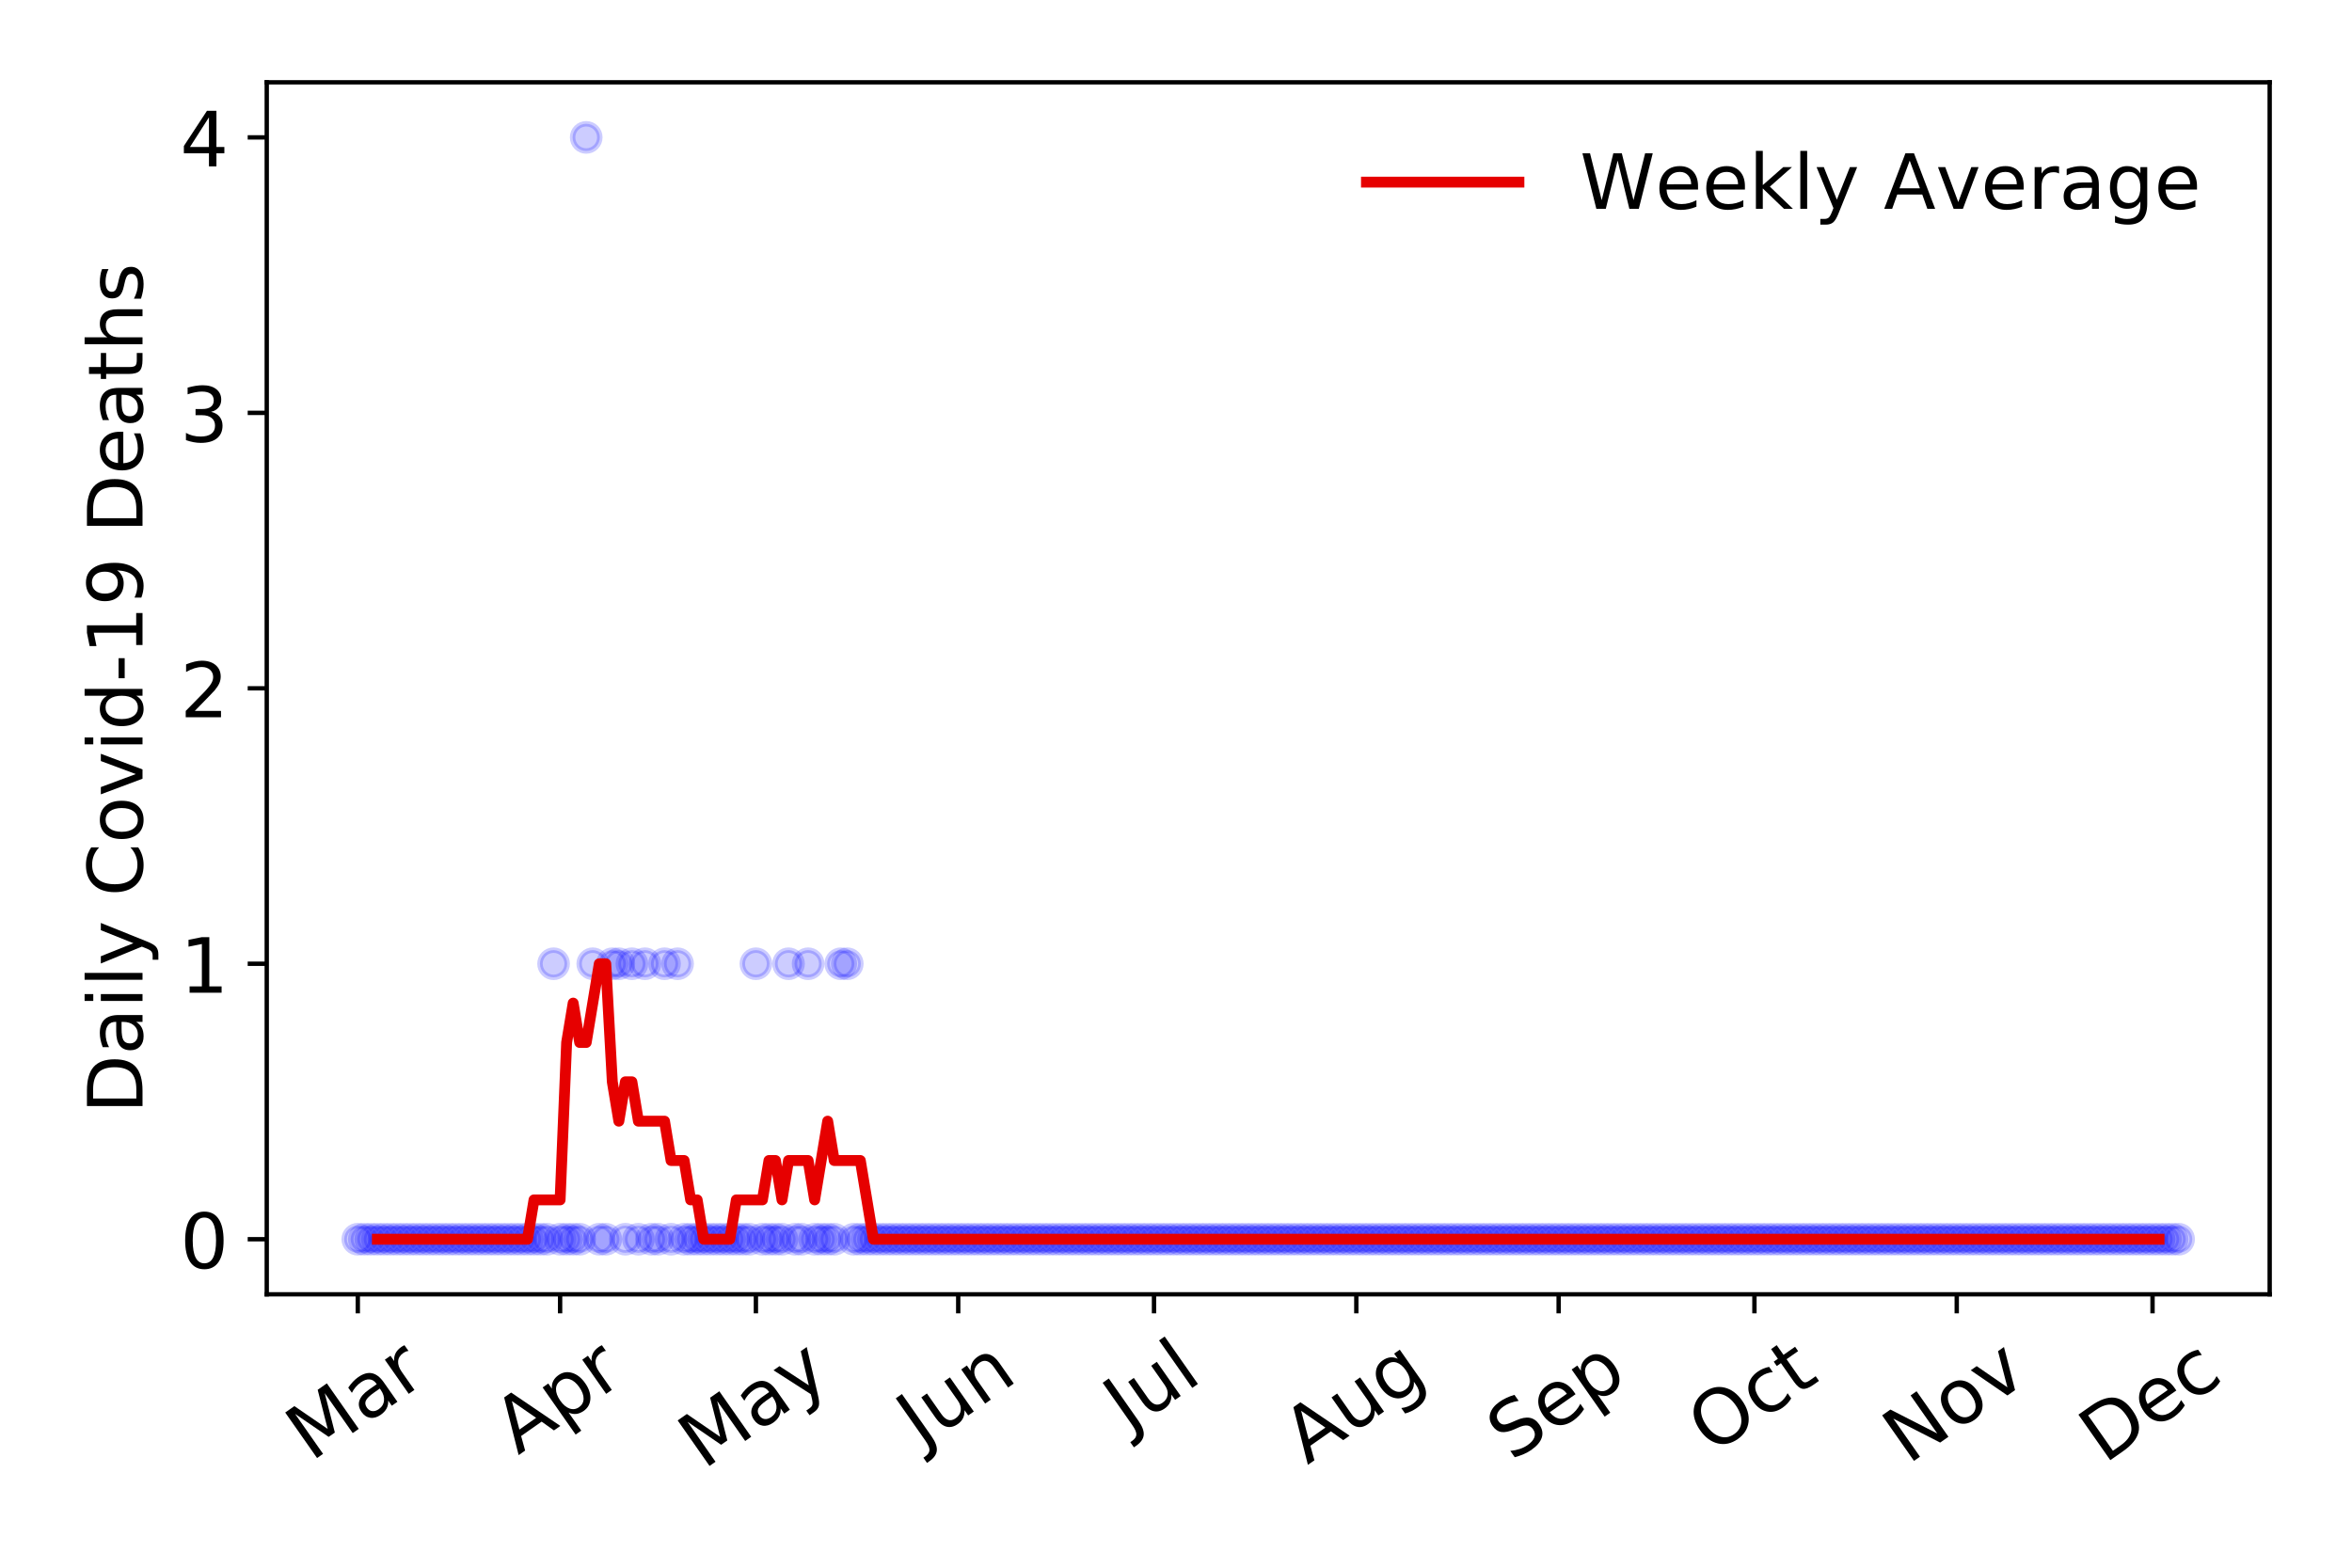 <?xml version="1.0" encoding="utf-8" standalone="no"?>
<!DOCTYPE svg PUBLIC "-//W3C//DTD SVG 1.1//EN"
  "http://www.w3.org/Graphics/SVG/1.1/DTD/svg11.dtd">
<!-- Created with matplotlib (https://matplotlib.org/) -->
<svg height="288pt" version="1.1" viewBox="0 0 432 288" width="432pt" xmlns="http://www.w3.org/2000/svg" xmlns:xlink="http://www.w3.org/1999/xlink">
 <defs>
  <style type="text/css">
*{stroke-linecap:butt;stroke-linejoin:round;}
  </style>
 </defs>
 <g id="figure_1">
  <g id="patch_1">
   <path d="M 0 288 
L 432 288 
L 432 0 
L 0 0 
z
" style="fill:#ffffff;"/>
  </g>
  <g id="axes_1">
   <g id="patch_2">
    <path d="M 48.995 237.778 
L 416.88 237.778 
L 416.88 15.12 
L 48.995 15.12 
z
" style="fill:#ffffff;"/>
   </g>
   <g id="matplotlib.axis_1">
    <g id="xtick_1">
     <g id="line2d_1">
      <defs>
       <path d="M 0 0 
L 0 3.5 
" id="mcf4223c895" style="stroke:#000000;stroke-width:0.8;"/>
      </defs>
      <g>
       <use style="stroke:#000000;stroke-width:0.8;" x="65.717" xlink:href="#mcf4223c895" y="237.778"/>
      </g>
     </g>
     <g id="text_1">
      <!-- Mar -->
      <defs>
       <path d="M 9.812 72.906 
L 24.516 72.906 
L 43.109 23.297 
L 61.812 72.906 
L 76.516 72.906 
L 76.516 0 
L 66.891 0 
L 66.891 64.016 
L 48.094 14.016 
L 38.188 14.016 
L 19.391 64.016 
L 19.391 0 
L 9.812 0 
z
" id="DejaVuSans-77"/>
       <path d="M 34.281 27.484 
Q 23.391 27.484 19.188 25 
Q 14.984 22.516 14.984 16.5 
Q 14.984 11.719 18.141 8.906 
Q 21.297 6.109 26.703 6.109 
Q 34.188 6.109 38.703 11.406 
Q 43.219 16.703 43.219 25.484 
L 43.219 27.484 
z
M 52.203 31.203 
L 52.203 0 
L 43.219 0 
L 43.219 8.297 
Q 40.141 3.328 35.547 0.953 
Q 30.953 -1.422 24.312 -1.422 
Q 15.922 -1.422 10.953 3.297 
Q 6 8.016 6 15.922 
Q 6 25.141 12.172 29.828 
Q 18.359 34.516 30.609 34.516 
L 43.219 34.516 
L 43.219 35.406 
Q 43.219 41.609 39.141 45 
Q 35.062 48.391 27.688 48.391 
Q 23 48.391 18.547 47.266 
Q 14.109 46.141 10.016 43.891 
L 10.016 52.203 
Q 14.938 54.109 19.578 55.047 
Q 24.219 56 28.609 56 
Q 40.484 56 46.344 49.844 
Q 52.203 43.703 52.203 31.203 
z
" id="DejaVuSans-97"/>
       <path d="M 41.109 46.297 
Q 39.594 47.172 37.812 47.578 
Q 36.031 48 33.891 48 
Q 26.266 48 22.188 43.047 
Q 18.109 38.094 18.109 28.812 
L 18.109 0 
L 9.078 0 
L 9.078 54.688 
L 18.109 54.688 
L 18.109 46.188 
Q 20.953 51.172 25.484 53.578 
Q 30.031 56 36.531 56 
Q 37.453 56 38.578 55.875 
Q 39.703 55.766 41.062 55.516 
z
" id="DejaVuSans-114"/>
      </defs>
      <g transform="translate(57.114 268.643)rotate(-35)scale(0.14 -0.14)">
       <use xlink:href="#DejaVuSans-77"/>
       <use x="86.279" xlink:href="#DejaVuSans-97"/>
       <use x="147.559" xlink:href="#DejaVuSans-114"/>
      </g>
     </g>
    </g>
    <g id="xtick_2">
     <g id="line2d_2">
      <g>
       <use style="stroke:#000000;stroke-width:0.8;" x="102.877" xlink:href="#mcf4223c895" y="237.778"/>
      </g>
     </g>
     <g id="text_2">
      <!-- Apr -->
      <defs>
       <path d="M 34.188 63.188 
L 20.797 26.906 
L 47.609 26.906 
z
M 28.609 72.906 
L 39.797 72.906 
L 67.578 0 
L 57.328 0 
L 50.688 18.703 
L 17.828 18.703 
L 11.188 0 
L 0.781 0 
z
" id="DejaVuSans-65"/>
       <path d="M 18.109 8.203 
L 18.109 -20.797 
L 9.078 -20.797 
L 9.078 54.688 
L 18.109 54.688 
L 18.109 46.391 
Q 20.953 51.266 25.266 53.625 
Q 29.594 56 35.594 56 
Q 45.562 56 51.781 48.094 
Q 58.016 40.188 58.016 27.297 
Q 58.016 14.406 51.781 6.484 
Q 45.562 -1.422 35.594 -1.422 
Q 29.594 -1.422 25.266 0.953 
Q 20.953 3.328 18.109 8.203 
z
M 48.688 27.297 
Q 48.688 37.203 44.609 42.844 
Q 40.531 48.484 33.406 48.484 
Q 26.266 48.484 22.188 42.844 
Q 18.109 37.203 18.109 27.297 
Q 18.109 17.391 22.188 11.75 
Q 26.266 6.109 33.406 6.109 
Q 40.531 6.109 44.609 11.75 
Q 48.688 17.391 48.688 27.297 
z
" id="DejaVuSans-112"/>
      </defs>
      <g transform="translate(95.173 267.384)rotate(-35)scale(0.14 -0.14)">
       <use xlink:href="#DejaVuSans-65"/>
       <use x="68.408" xlink:href="#DejaVuSans-112"/>
       <use x="131.885" xlink:href="#DejaVuSans-114"/>
      </g>
     </g>
    </g>
    <g id="xtick_3">
     <g id="line2d_3">
      <g>
       <use style="stroke:#000000;stroke-width:0.8;" x="138.839" xlink:href="#mcf4223c895" y="237.778"/>
      </g>
     </g>
     <g id="text_3">
      <!-- May -->
      <defs>
       <path d="M 32.172 -5.078 
Q 28.375 -14.844 24.75 -17.812 
Q 21.141 -20.797 15.094 -20.797 
L 7.906 -20.797 
L 7.906 -13.281 
L 13.188 -13.281 
Q 16.891 -13.281 18.938 -11.516 
Q 21 -9.766 23.484 -3.219 
L 25.094 0.875 
L 2.984 54.688 
L 12.5 54.688 
L 29.594 11.922 
L 46.688 54.688 
L 56.203 54.688 
z
" id="DejaVuSans-121"/>
      </defs>
      <g transform="translate(129.199 270.094)rotate(-35)scale(0.14 -0.14)">
       <use xlink:href="#DejaVuSans-77"/>
       <use x="86.279" xlink:href="#DejaVuSans-97"/>
       <use x="147.559" xlink:href="#DejaVuSans-121"/>
      </g>
     </g>
    </g>
    <g id="xtick_4">
     <g id="line2d_4">
      <g>
       <use style="stroke:#000000;stroke-width:0.8;" x="175.999" xlink:href="#mcf4223c895" y="237.778"/>
      </g>
     </g>
     <g id="text_4">
      <!-- Jun -->
      <defs>
       <path d="M 9.812 72.906 
L 19.672 72.906 
L 19.672 5.078 
Q 19.672 -8.109 14.672 -14.062 
Q 9.672 -20.016 -1.422 -20.016 
L -5.172 -20.016 
L -5.172 -11.719 
L -2.094 -11.719 
Q 4.438 -11.719 7.125 -8.047 
Q 9.812 -4.391 9.812 5.078 
z
" id="DejaVuSans-74"/>
       <path d="M 8.5 21.578 
L 8.5 54.688 
L 17.484 54.688 
L 17.484 21.922 
Q 17.484 14.156 20.5 10.266 
Q 23.531 6.391 29.594 6.391 
Q 36.859 6.391 41.078 11.031 
Q 45.312 15.672 45.312 23.688 
L 45.312 54.688 
L 54.297 54.688 
L 54.297 0 
L 45.312 0 
L 45.312 8.406 
Q 42.047 3.422 37.719 1 
Q 33.406 -1.422 27.688 -1.422 
Q 18.266 -1.422 13.375 4.438 
Q 8.5 10.297 8.5 21.578 
z
M 31.109 56 
z
" id="DejaVuSans-117"/>
       <path d="M 54.891 33.016 
L 54.891 0 
L 45.906 0 
L 45.906 32.719 
Q 45.906 40.484 42.875 44.328 
Q 39.844 48.188 33.797 48.188 
Q 26.516 48.188 22.312 43.547 
Q 18.109 38.922 18.109 30.906 
L 18.109 0 
L 9.078 0 
L 9.078 54.688 
L 18.109 54.688 
L 18.109 46.188 
Q 21.344 51.125 25.703 53.562 
Q 30.078 56 35.797 56 
Q 45.219 56 50.047 50.172 
Q 54.891 44.344 54.891 33.016 
z
" id="DejaVuSans-110"/>
      </defs>
      <g transform="translate(169.255 266.039)rotate(-35)scale(0.14 -0.14)">
       <use xlink:href="#DejaVuSans-74"/>
       <use x="29.492" xlink:href="#DejaVuSans-117"/>
       <use x="92.871" xlink:href="#DejaVuSans-110"/>
      </g>
     </g>
    </g>
    <g id="xtick_5">
     <g id="line2d_5">
      <g>
       <use style="stroke:#000000;stroke-width:0.8;" x="211.96" xlink:href="#mcf4223c895" y="237.778"/>
      </g>
     </g>
     <g id="text_5">
      <!-- Jul -->
      <defs>
       <path d="M 9.422 75.984 
L 18.406 75.984 
L 18.406 0 
L 9.422 0 
z
" id="DejaVuSans-108"/>
      </defs>
      <g transform="translate(207.257 263.181)rotate(-35)scale(0.14 -0.14)">
       <use xlink:href="#DejaVuSans-74"/>
       <use x="29.492" xlink:href="#DejaVuSans-117"/>
       <use x="92.871" xlink:href="#DejaVuSans-108"/>
      </g>
     </g>
    </g>
    <g id="xtick_6">
     <g id="line2d_6">
      <g>
       <use style="stroke:#000000;stroke-width:0.8;" x="249.12" xlink:href="#mcf4223c895" y="237.778"/>
      </g>
     </g>
     <g id="text_6">
      <!-- Aug -->
      <defs>
       <path d="M 45.406 27.984 
Q 45.406 37.75 41.375 43.109 
Q 37.359 48.484 30.078 48.484 
Q 22.859 48.484 18.828 43.109 
Q 14.797 37.75 14.797 27.984 
Q 14.797 18.266 18.828 12.891 
Q 22.859 7.516 30.078 7.516 
Q 37.359 7.516 41.375 12.891 
Q 45.406 18.266 45.406 27.984 
z
M 54.391 6.781 
Q 54.391 -7.172 48.188 -13.984 
Q 42 -20.797 29.203 -20.797 
Q 24.469 -20.797 20.266 -20.094 
Q 16.062 -19.391 12.109 -17.922 
L 12.109 -9.188 
Q 16.062 -11.328 19.922 -12.344 
Q 23.781 -13.375 27.781 -13.375 
Q 36.625 -13.375 41.016 -8.766 
Q 45.406 -4.156 45.406 5.172 
L 45.406 9.625 
Q 42.625 4.781 38.281 2.391 
Q 33.938 0 27.875 0 
Q 17.828 0 11.672 7.656 
Q 5.516 15.328 5.516 27.984 
Q 5.516 40.672 11.672 48.328 
Q 17.828 56 27.875 56 
Q 33.938 56 38.281 53.609 
Q 42.625 51.219 45.406 46.391 
L 45.406 54.688 
L 54.391 54.688 
z
" id="DejaVuSans-103"/>
      </defs>
      <g transform="translate(240.139 269.172)rotate(-35)scale(0.14 -0.14)">
       <use xlink:href="#DejaVuSans-65"/>
       <use x="68.408" xlink:href="#DejaVuSans-117"/>
       <use x="131.787" xlink:href="#DejaVuSans-103"/>
      </g>
     </g>
    </g>
    <g id="xtick_7">
     <g id="line2d_7">
      <g>
       <use style="stroke:#000000;stroke-width:0.8;" x="286.28" xlink:href="#mcf4223c895" y="237.778"/>
      </g>
     </g>
     <g id="text_7">
      <!-- Sep -->
      <defs>
       <path d="M 53.516 70.516 
L 53.516 60.891 
Q 47.906 63.578 42.922 64.891 
Q 37.938 66.219 33.297 66.219 
Q 25.25 66.219 20.875 63.094 
Q 16.5 59.969 16.5 54.203 
Q 16.5 49.359 19.406 46.891 
Q 22.312 44.438 30.422 42.922 
L 36.375 41.703 
Q 47.406 39.594 52.656 34.297 
Q 57.906 29 57.906 20.125 
Q 57.906 9.516 50.797 4.047 
Q 43.703 -1.422 29.984 -1.422 
Q 24.812 -1.422 18.969 -0.25 
Q 13.141 0.922 6.891 3.219 
L 6.891 13.375 
Q 12.891 10.016 18.656 8.297 
Q 24.422 6.594 29.984 6.594 
Q 38.422 6.594 43.016 9.906 
Q 47.609 13.234 47.609 19.391 
Q 47.609 24.75 44.312 27.781 
Q 41.016 30.812 33.5 32.328 
L 27.484 33.5 
Q 16.453 35.688 11.516 40.375 
Q 6.594 45.062 6.594 53.422 
Q 6.594 63.094 13.406 68.656 
Q 20.219 74.219 32.172 74.219 
Q 37.312 74.219 42.625 73.281 
Q 47.953 72.359 53.516 70.516 
z
" id="DejaVuSans-83"/>
       <path d="M 56.203 29.594 
L 56.203 25.203 
L 14.891 25.203 
Q 15.484 15.922 20.484 11.062 
Q 25.484 6.203 34.422 6.203 
Q 39.594 6.203 44.453 7.469 
Q 49.312 8.734 54.109 11.281 
L 54.109 2.781 
Q 49.266 0.734 44.188 -0.344 
Q 39.109 -1.422 33.891 -1.422 
Q 20.797 -1.422 13.156 6.188 
Q 5.516 13.812 5.516 26.812 
Q 5.516 40.234 12.766 48.109 
Q 20.016 56 32.328 56 
Q 43.359 56 49.781 48.891 
Q 56.203 41.797 56.203 29.594 
z
M 47.219 32.234 
Q 47.125 39.594 43.094 43.984 
Q 39.062 48.391 32.422 48.391 
Q 24.906 48.391 20.391 44.141 
Q 15.875 39.891 15.188 32.172 
z
" id="DejaVuSans-101"/>
      </defs>
      <g transform="translate(277.687 268.629)rotate(-35)scale(0.14 -0.14)">
       <use xlink:href="#DejaVuSans-83"/>
       <use x="63.477" xlink:href="#DejaVuSans-101"/>
       <use x="125" xlink:href="#DejaVuSans-112"/>
      </g>
     </g>
    </g>
    <g id="xtick_8">
     <g id="line2d_8">
      <g>
       <use style="stroke:#000000;stroke-width:0.8;" x="322.242" xlink:href="#mcf4223c895" y="237.778"/>
      </g>
     </g>
     <g id="text_8">
      <!-- Oct -->
      <defs>
       <path d="M 39.406 66.219 
Q 28.656 66.219 22.328 58.203 
Q 16.016 50.203 16.016 36.375 
Q 16.016 22.609 22.328 14.594 
Q 28.656 6.594 39.406 6.594 
Q 50.141 6.594 56.422 14.594 
Q 62.703 22.609 62.703 36.375 
Q 62.703 50.203 56.422 58.203 
Q 50.141 66.219 39.406 66.219 
z
M 39.406 74.219 
Q 54.734 74.219 63.906 63.938 
Q 73.094 53.656 73.094 36.375 
Q 73.094 19.141 63.906 8.859 
Q 54.734 -1.422 39.406 -1.422 
Q 24.031 -1.422 14.812 8.828 
Q 5.609 19.094 5.609 36.375 
Q 5.609 53.656 14.812 63.938 
Q 24.031 74.219 39.406 74.219 
z
" id="DejaVuSans-79"/>
       <path d="M 48.781 52.594 
L 48.781 44.188 
Q 44.969 46.297 41.141 47.344 
Q 37.312 48.391 33.406 48.391 
Q 24.656 48.391 19.812 42.844 
Q 14.984 37.312 14.984 27.297 
Q 14.984 17.281 19.812 11.734 
Q 24.656 6.203 33.406 6.203 
Q 37.312 6.203 41.141 7.25 
Q 44.969 8.297 48.781 10.406 
L 48.781 2.094 
Q 45.016 0.344 40.984 -0.531 
Q 36.969 -1.422 32.422 -1.422 
Q 20.062 -1.422 12.781 6.344 
Q 5.516 14.109 5.516 27.297 
Q 5.516 40.672 12.859 48.328 
Q 20.219 56 33.016 56 
Q 37.156 56 41.109 55.141 
Q 45.062 54.297 48.781 52.594 
z
" id="DejaVuSans-99"/>
       <path d="M 18.312 70.219 
L 18.312 54.688 
L 36.812 54.688 
L 36.812 47.703 
L 18.312 47.703 
L 18.312 18.016 
Q 18.312 11.328 20.141 9.422 
Q 21.969 7.516 27.594 7.516 
L 36.812 7.516 
L 36.812 0 
L 27.594 0 
Q 17.188 0 13.234 3.875 
Q 9.281 7.766 9.281 18.016 
L 9.281 47.703 
L 2.688 47.703 
L 2.688 54.688 
L 9.281 54.688 
L 9.281 70.219 
z
" id="DejaVuSans-116"/>
      </defs>
      <g transform="translate(314.543 267.377)rotate(-35)scale(0.14 -0.14)">
       <use xlink:href="#DejaVuSans-79"/>
       <use x="78.711" xlink:href="#DejaVuSans-99"/>
       <use x="133.691" xlink:href="#DejaVuSans-116"/>
      </g>
     </g>
    </g>
    <g id="xtick_9">
     <g id="line2d_9">
      <g>
       <use style="stroke:#000000;stroke-width:0.8;" x="359.402" xlink:href="#mcf4223c895" y="237.778"/>
      </g>
     </g>
     <g id="text_9">
      <!-- Nov -->
      <defs>
       <path d="M 9.812 72.906 
L 23.094 72.906 
L 55.422 11.922 
L 55.422 72.906 
L 64.984 72.906 
L 64.984 0 
L 51.703 0 
L 19.391 60.984 
L 19.391 0 
L 9.812 0 
z
" id="DejaVuSans-78"/>
       <path d="M 30.609 48.391 
Q 23.391 48.391 19.188 42.75 
Q 14.984 37.109 14.984 27.297 
Q 14.984 17.484 19.156 11.844 
Q 23.344 6.203 30.609 6.203 
Q 37.797 6.203 41.984 11.859 
Q 46.188 17.531 46.188 27.297 
Q 46.188 37.016 41.984 42.703 
Q 37.797 48.391 30.609 48.391 
z
M 30.609 56 
Q 42.328 56 49.016 48.375 
Q 55.719 40.766 55.719 27.297 
Q 55.719 13.875 49.016 6.219 
Q 42.328 -1.422 30.609 -1.422 
Q 18.844 -1.422 12.172 6.219 
Q 5.516 13.875 5.516 27.297 
Q 5.516 40.766 12.172 48.375 
Q 18.844 56 30.609 56 
z
" id="DejaVuSans-111"/>
       <path d="M 2.984 54.688 
L 12.5 54.688 
L 29.594 8.797 
L 46.688 54.688 
L 56.203 54.688 
L 35.688 0 
L 23.484 0 
z
" id="DejaVuSans-118"/>
      </defs>
      <g transform="translate(350.425 269.166)rotate(-35)scale(0.14 -0.14)">
       <use xlink:href="#DejaVuSans-78"/>
       <use x="74.805" xlink:href="#DejaVuSans-111"/>
       <use x="135.986" xlink:href="#DejaVuSans-118"/>
      </g>
     </g>
    </g>
    <g id="xtick_10">
     <g id="line2d_10">
      <g>
       <use style="stroke:#000000;stroke-width:0.8;" x="395.363" xlink:href="#mcf4223c895" y="237.778"/>
      </g>
     </g>
     <g id="text_10">
      <!-- Dec -->
      <defs>
       <path d="M 19.672 64.797 
L 19.672 8.109 
L 31.594 8.109 
Q 46.688 8.109 53.688 14.938 
Q 60.688 21.781 60.688 36.531 
Q 60.688 51.172 53.688 57.984 
Q 46.688 64.797 31.594 64.797 
z
M 9.812 72.906 
L 30.078 72.906 
Q 51.266 72.906 61.172 64.094 
Q 71.094 55.281 71.094 36.531 
Q 71.094 17.672 61.125 8.828 
Q 51.172 0 30.078 0 
L 9.812 0 
z
" id="DejaVuSans-68"/>
      </defs>
      <g transform="translate(386.483 269.032)rotate(-35)scale(0.14 -0.14)">
       <use xlink:href="#DejaVuSans-68"/>
       <use x="77.002" xlink:href="#DejaVuSans-101"/>
       <use x="138.525" xlink:href="#DejaVuSans-99"/>
      </g>
     </g>
    </g>
   </g>
   <g id="matplotlib.axis_2">
    <g id="ytick_1">
     <g id="line2d_11">
      <defs>
       <path d="M 0 0 
L -3.5 0 
" id="m32394f7486" style="stroke:#000000;stroke-width:0.8;"/>
      </defs>
      <g>
       <use style="stroke:#000000;stroke-width:0.8;" x="48.995" xlink:href="#m32394f7486" y="227.657"/>
      </g>
     </g>
     <g id="text_11">
      <!-- 0 -->
      <defs>
       <path d="M 31.781 66.406 
Q 24.172 66.406 20.328 58.906 
Q 16.5 51.422 16.5 36.375 
Q 16.5 21.391 20.328 13.891 
Q 24.172 6.391 31.781 6.391 
Q 39.453 6.391 43.281 13.891 
Q 47.125 21.391 47.125 36.375 
Q 47.125 51.422 43.281 58.906 
Q 39.453 66.406 31.781 66.406 
z
M 31.781 74.219 
Q 44.047 74.219 50.516 64.516 
Q 56.984 54.828 56.984 36.375 
Q 56.984 17.969 50.516 8.266 
Q 44.047 -1.422 31.781 -1.422 
Q 19.531 -1.422 13.062 8.266 
Q 6.594 17.969 6.594 36.375 
Q 6.594 54.828 13.062 64.516 
Q 19.531 74.219 31.781 74.219 
z
" id="DejaVuSans-48"/>
      </defs>
      <g transform="translate(33.087 232.976)scale(0.14 -0.14)">
       <use xlink:href="#DejaVuSans-48"/>
      </g>
     </g>
    </g>
    <g id="ytick_2">
     <g id="line2d_12">
      <g>
       <use style="stroke:#000000;stroke-width:0.8;" x="48.995" xlink:href="#m32394f7486" y="177.053"/>
      </g>
     </g>
     <g id="text_12">
      <!-- 1 -->
      <defs>
       <path d="M 12.406 8.297 
L 28.516 8.297 
L 28.516 63.922 
L 10.984 60.406 
L 10.984 69.391 
L 28.422 72.906 
L 38.281 72.906 
L 38.281 8.297 
L 54.391 8.297 
L 54.391 0 
L 12.406 0 
z
" id="DejaVuSans-49"/>
      </defs>
      <g transform="translate(33.087 182.372)scale(0.14 -0.14)">
       <use xlink:href="#DejaVuSans-49"/>
      </g>
     </g>
    </g>
    <g id="ytick_3">
     <g id="line2d_13">
      <g>
       <use style="stroke:#000000;stroke-width:0.8;" x="48.995" xlink:href="#m32394f7486" y="126.449"/>
      </g>
     </g>
     <g id="text_13">
      <!-- 2 -->
      <defs>
       <path d="M 19.188 8.297 
L 53.609 8.297 
L 53.609 0 
L 7.328 0 
L 7.328 8.297 
Q 12.938 14.109 22.625 23.891 
Q 32.328 33.688 34.812 36.531 
Q 39.547 41.844 41.422 45.531 
Q 43.312 49.219 43.312 52.781 
Q 43.312 58.594 39.234 62.25 
Q 35.156 65.922 28.609 65.922 
Q 23.969 65.922 18.812 64.312 
Q 13.672 62.703 7.812 59.422 
L 7.812 69.391 
Q 13.766 71.781 18.938 73 
Q 24.125 74.219 28.422 74.219 
Q 39.75 74.219 46.484 68.547 
Q 53.219 62.891 53.219 53.422 
Q 53.219 48.922 51.531 44.891 
Q 49.859 40.875 45.406 35.406 
Q 44.188 33.984 37.641 27.219 
Q 31.109 20.453 19.188 8.297 
z
" id="DejaVuSans-50"/>
      </defs>
      <g transform="translate(33.087 131.768)scale(0.14 -0.14)">
       <use xlink:href="#DejaVuSans-50"/>
      </g>
     </g>
    </g>
    <g id="ytick_4">
     <g id="line2d_14">
      <g>
       <use style="stroke:#000000;stroke-width:0.8;" x="48.995" xlink:href="#m32394f7486" y="75.845"/>
      </g>
     </g>
     <g id="text_14">
      <!-- 3 -->
      <defs>
       <path d="M 40.578 39.312 
Q 47.656 37.797 51.625 33 
Q 55.609 28.219 55.609 21.188 
Q 55.609 10.406 48.188 4.484 
Q 40.766 -1.422 27.094 -1.422 
Q 22.516 -1.422 17.656 -0.516 
Q 12.797 0.391 7.625 2.203 
L 7.625 11.719 
Q 11.719 9.328 16.594 8.109 
Q 21.484 6.891 26.812 6.891 
Q 36.078 6.891 40.938 10.547 
Q 45.797 14.203 45.797 21.188 
Q 45.797 27.641 41.281 31.266 
Q 36.766 34.906 28.719 34.906 
L 20.219 34.906 
L 20.219 43.016 
L 29.109 43.016 
Q 36.375 43.016 40.234 45.922 
Q 44.094 48.828 44.094 54.297 
Q 44.094 59.906 40.109 62.906 
Q 36.141 65.922 28.719 65.922 
Q 24.656 65.922 20.016 65.031 
Q 15.375 64.156 9.812 62.312 
L 9.812 71.094 
Q 15.438 72.656 20.344 73.438 
Q 25.25 74.219 29.594 74.219 
Q 40.828 74.219 47.359 69.109 
Q 53.906 64.016 53.906 55.328 
Q 53.906 49.266 50.438 45.094 
Q 46.969 40.922 40.578 39.312 
z
" id="DejaVuSans-51"/>
      </defs>
      <g transform="translate(33.087 81.164)scale(0.14 -0.14)">
       <use xlink:href="#DejaVuSans-51"/>
      </g>
     </g>
    </g>
    <g id="ytick_5">
     <g id="line2d_15">
      <g>
       <use style="stroke:#000000;stroke-width:0.8;" x="48.995" xlink:href="#m32394f7486" y="25.241"/>
      </g>
     </g>
     <g id="text_15">
      <!-- 4 -->
      <defs>
       <path d="M 37.797 64.312 
L 12.891 25.391 
L 37.797 25.391 
z
M 35.203 72.906 
L 47.609 72.906 
L 47.609 25.391 
L 58.016 25.391 
L 58.016 17.188 
L 47.609 17.188 
L 47.609 0 
L 37.797 0 
L 37.797 17.188 
L 4.891 17.188 
L 4.891 26.703 
z
" id="DejaVuSans-52"/>
      </defs>
      <g transform="translate(33.087 30.56)scale(0.14 -0.14)">
       <use xlink:href="#DejaVuSans-52"/>
      </g>
     </g>
    </g>
    <g id="text_16">
     <!-- Daily Covid-19 Deaths -->
     <defs>
      <path d="M 9.422 54.688 
L 18.406 54.688 
L 18.406 0 
L 9.422 0 
z
M 9.422 75.984 
L 18.406 75.984 
L 18.406 64.594 
L 9.422 64.594 
z
" id="DejaVuSans-105"/>
      <path id="DejaVuSans-32"/>
      <path d="M 64.406 67.281 
L 64.406 56.891 
Q 59.422 61.531 53.781 63.812 
Q 48.141 66.109 41.797 66.109 
Q 29.297 66.109 22.656 58.469 
Q 16.016 50.828 16.016 36.375 
Q 16.016 21.969 22.656 14.328 
Q 29.297 6.688 41.797 6.688 
Q 48.141 6.688 53.781 8.984 
Q 59.422 11.281 64.406 15.922 
L 64.406 5.609 
Q 59.234 2.094 53.438 0.328 
Q 47.656 -1.422 41.219 -1.422 
Q 24.656 -1.422 15.125 8.703 
Q 5.609 18.844 5.609 36.375 
Q 5.609 53.953 15.125 64.078 
Q 24.656 74.219 41.219 74.219 
Q 47.75 74.219 53.531 72.484 
Q 59.328 70.75 64.406 67.281 
z
" id="DejaVuSans-67"/>
      <path d="M 45.406 46.391 
L 45.406 75.984 
L 54.391 75.984 
L 54.391 0 
L 45.406 0 
L 45.406 8.203 
Q 42.578 3.328 38.25 0.953 
Q 33.938 -1.422 27.875 -1.422 
Q 17.969 -1.422 11.734 6.484 
Q 5.516 14.406 5.516 27.297 
Q 5.516 40.188 11.734 48.094 
Q 17.969 56 27.875 56 
Q 33.938 56 38.25 53.625 
Q 42.578 51.266 45.406 46.391 
z
M 14.797 27.297 
Q 14.797 17.391 18.875 11.75 
Q 22.953 6.109 30.078 6.109 
Q 37.203 6.109 41.297 11.75 
Q 45.406 17.391 45.406 27.297 
Q 45.406 37.203 41.297 42.844 
Q 37.203 48.484 30.078 48.484 
Q 22.953 48.484 18.875 42.844 
Q 14.797 37.203 14.797 27.297 
z
" id="DejaVuSans-100"/>
      <path d="M 4.891 31.391 
L 31.203 31.391 
L 31.203 23.391 
L 4.891 23.391 
z
" id="DejaVuSans-45"/>
      <path d="M 10.984 1.516 
L 10.984 10.5 
Q 14.703 8.734 18.5 7.812 
Q 22.312 6.891 25.984 6.891 
Q 35.75 6.891 40.891 13.453 
Q 46.047 20.016 46.781 33.406 
Q 43.953 29.203 39.594 26.953 
Q 35.25 24.703 29.984 24.703 
Q 19.047 24.703 12.672 31.312 
Q 6.297 37.938 6.297 49.422 
Q 6.297 60.641 12.938 67.422 
Q 19.578 74.219 30.609 74.219 
Q 43.266 74.219 49.922 64.516 
Q 56.594 54.828 56.594 36.375 
Q 56.594 19.141 48.406 8.859 
Q 40.234 -1.422 26.422 -1.422 
Q 22.703 -1.422 18.891 -0.688 
Q 15.094 0.047 10.984 1.516 
z
M 30.609 32.422 
Q 37.25 32.422 41.125 36.953 
Q 45.016 41.5 45.016 49.422 
Q 45.016 57.281 41.125 61.844 
Q 37.25 66.406 30.609 66.406 
Q 23.969 66.406 20.094 61.844 
Q 16.219 57.281 16.219 49.422 
Q 16.219 41.5 20.094 36.953 
Q 23.969 32.422 30.609 32.422 
z
" id="DejaVuSans-57"/>
      <path d="M 54.891 33.016 
L 54.891 0 
L 45.906 0 
L 45.906 32.719 
Q 45.906 40.484 42.875 44.328 
Q 39.844 48.188 33.797 48.188 
Q 26.516 48.188 22.312 43.547 
Q 18.109 38.922 18.109 30.906 
L 18.109 0 
L 9.078 0 
L 9.078 75.984 
L 18.109 75.984 
L 18.109 46.188 
Q 21.344 51.125 25.703 53.562 
Q 30.078 56 35.797 56 
Q 45.219 56 50.047 50.172 
Q 54.891 44.344 54.891 33.016 
z
" id="DejaVuSans-104"/>
      <path d="M 44.281 53.078 
L 44.281 44.578 
Q 40.484 46.531 36.375 47.5 
Q 32.281 48.484 27.875 48.484 
Q 21.188 48.484 17.844 46.438 
Q 14.5 44.391 14.5 40.281 
Q 14.5 37.156 16.891 35.375 
Q 19.281 33.594 26.516 31.984 
L 29.594 31.297 
Q 39.156 29.25 43.188 25.516 
Q 47.219 21.781 47.219 15.094 
Q 47.219 7.469 41.188 3.016 
Q 35.156 -1.422 24.609 -1.422 
Q 20.219 -1.422 15.453 -0.562 
Q 10.688 0.297 5.422 2 
L 5.422 11.281 
Q 10.406 8.688 15.234 7.391 
Q 20.062 6.109 24.812 6.109 
Q 31.156 6.109 34.562 8.281 
Q 37.984 10.453 37.984 14.406 
Q 37.984 18.062 35.516 20.016 
Q 33.062 21.969 24.703 23.781 
L 21.578 24.516 
Q 13.234 26.266 9.516 29.906 
Q 5.812 33.547 5.812 39.891 
Q 5.812 47.609 11.281 51.797 
Q 16.75 56 26.812 56 
Q 31.781 56 36.172 55.266 
Q 40.578 54.547 44.281 53.078 
z
" id="DejaVuSans-115"/>
     </defs>
     <g transform="translate(26.176 204.56)rotate(-90)scale(0.14 -0.14)">
      <use xlink:href="#DejaVuSans-68"/>
      <use x="77.002" xlink:href="#DejaVuSans-97"/>
      <use x="138.281" xlink:href="#DejaVuSans-105"/>
      <use x="166.064" xlink:href="#DejaVuSans-108"/>
      <use x="193.848" xlink:href="#DejaVuSans-121"/>
      <use x="253.027" xlink:href="#DejaVuSans-32"/>
      <use x="284.814" xlink:href="#DejaVuSans-67"/>
      <use x="354.639" xlink:href="#DejaVuSans-111"/>
      <use x="415.82" xlink:href="#DejaVuSans-118"/>
      <use x="475" xlink:href="#DejaVuSans-105"/>
      <use x="502.783" xlink:href="#DejaVuSans-100"/>
      <use x="566.26" xlink:href="#DejaVuSans-45"/>
      <use x="602.344" xlink:href="#DejaVuSans-49"/>
      <use x="665.967" xlink:href="#DejaVuSans-57"/>
      <use x="729.59" xlink:href="#DejaVuSans-32"/>
      <use x="761.377" xlink:href="#DejaVuSans-68"/>
      <use x="838.379" xlink:href="#DejaVuSans-101"/>
      <use x="899.902" xlink:href="#DejaVuSans-97"/>
      <use x="961.182" xlink:href="#DejaVuSans-116"/>
      <use x="1000.391" xlink:href="#DejaVuSans-104"/>
      <use x="1063.77" xlink:href="#DejaVuSans-115"/>
     </g>
    </g>
   </g>
   <g id="line2d_16">
    <defs>
     <path d="M 0 2.5 
C 0.663 2.5 1.299 2.237 1.768 1.768 
C 2.237 1.299 2.5 0.663 2.5 0 
C 2.5 -0.663 2.237 -1.299 1.768 -1.768 
C 1.299 -2.237 0.663 -2.5 0 -2.5 
C -0.663 -2.5 -1.299 -2.237 -1.768 -1.768 
C -2.237 -1.299 -2.5 -0.663 -2.5 0 
C -2.5 0.663 -2.237 1.299 -1.768 1.768 
C -1.299 2.237 -0.663 2.5 0 2.5 
z
" id="m4768b48432" style="stroke:#0000ff;stroke-opacity:0.2;"/>
    </defs>
    <g clip-path="url(#pd44413b116)">
     <use style="fill:#0000ff;fill-opacity:0.2;stroke:#0000ff;stroke-opacity:0.2;" x="65.717" xlink:href="#m4768b48432" y="227.657"/>
     <use style="fill:#0000ff;fill-opacity:0.2;stroke:#0000ff;stroke-opacity:0.2;" x="66.916" xlink:href="#m4768b48432" y="227.657"/>
     <use style="fill:#0000ff;fill-opacity:0.2;stroke:#0000ff;stroke-opacity:0.2;" x="68.114" xlink:href="#m4768b48432" y="227.657"/>
     <use style="fill:#0000ff;fill-opacity:0.2;stroke:#0000ff;stroke-opacity:0.2;" x="69.313" xlink:href="#m4768b48432" y="227.657"/>
     <use style="fill:#0000ff;fill-opacity:0.2;stroke:#0000ff;stroke-opacity:0.2;" x="70.512" xlink:href="#m4768b48432" y="227.657"/>
     <use style="fill:#0000ff;fill-opacity:0.2;stroke:#0000ff;stroke-opacity:0.2;" x="71.711" xlink:href="#m4768b48432" y="227.657"/>
     <use style="fill:#0000ff;fill-opacity:0.2;stroke:#0000ff;stroke-opacity:0.2;" x="72.909" xlink:href="#m4768b48432" y="227.657"/>
     <use style="fill:#0000ff;fill-opacity:0.2;stroke:#0000ff;stroke-opacity:0.2;" x="74.108" xlink:href="#m4768b48432" y="227.657"/>
     <use style="fill:#0000ff;fill-opacity:0.2;stroke:#0000ff;stroke-opacity:0.2;" x="75.307" xlink:href="#m4768b48432" y="227.657"/>
     <use style="fill:#0000ff;fill-opacity:0.2;stroke:#0000ff;stroke-opacity:0.2;" x="76.505" xlink:href="#m4768b48432" y="227.657"/>
     <use style="fill:#0000ff;fill-opacity:0.2;stroke:#0000ff;stroke-opacity:0.2;" x="77.704" xlink:href="#m4768b48432" y="227.657"/>
     <use style="fill:#0000ff;fill-opacity:0.2;stroke:#0000ff;stroke-opacity:0.2;" x="78.903" xlink:href="#m4768b48432" y="227.657"/>
     <use style="fill:#0000ff;fill-opacity:0.2;stroke:#0000ff;stroke-opacity:0.2;" x="80.102" xlink:href="#m4768b48432" y="227.657"/>
     <use style="fill:#0000ff;fill-opacity:0.2;stroke:#0000ff;stroke-opacity:0.2;" x="81.3" xlink:href="#m4768b48432" y="227.657"/>
     <use style="fill:#0000ff;fill-opacity:0.2;stroke:#0000ff;stroke-opacity:0.2;" x="82.499" xlink:href="#m4768b48432" y="227.657"/>
     <use style="fill:#0000ff;fill-opacity:0.2;stroke:#0000ff;stroke-opacity:0.2;" x="83.698" xlink:href="#m4768b48432" y="227.657"/>
     <use style="fill:#0000ff;fill-opacity:0.2;stroke:#0000ff;stroke-opacity:0.2;" x="84.896" xlink:href="#m4768b48432" y="227.657"/>
     <use style="fill:#0000ff;fill-opacity:0.2;stroke:#0000ff;stroke-opacity:0.2;" x="86.095" xlink:href="#m4768b48432" y="227.657"/>
     <use style="fill:#0000ff;fill-opacity:0.2;stroke:#0000ff;stroke-opacity:0.2;" x="87.294" xlink:href="#m4768b48432" y="227.657"/>
     <use style="fill:#0000ff;fill-opacity:0.2;stroke:#0000ff;stroke-opacity:0.2;" x="88.493" xlink:href="#m4768b48432" y="227.657"/>
     <use style="fill:#0000ff;fill-opacity:0.2;stroke:#0000ff;stroke-opacity:0.2;" x="89.691" xlink:href="#m4768b48432" y="227.657"/>
     <use style="fill:#0000ff;fill-opacity:0.2;stroke:#0000ff;stroke-opacity:0.2;" x="90.89" xlink:href="#m4768b48432" y="227.657"/>
     <use style="fill:#0000ff;fill-opacity:0.2;stroke:#0000ff;stroke-opacity:0.2;" x="92.089" xlink:href="#m4768b48432" y="227.657"/>
     <use style="fill:#0000ff;fill-opacity:0.2;stroke:#0000ff;stroke-opacity:0.2;" x="93.287" xlink:href="#m4768b48432" y="227.657"/>
     <use style="fill:#0000ff;fill-opacity:0.2;stroke:#0000ff;stroke-opacity:0.2;" x="94.486" xlink:href="#m4768b48432" y="227.657"/>
     <use style="fill:#0000ff;fill-opacity:0.2;stroke:#0000ff;stroke-opacity:0.2;" x="95.685" xlink:href="#m4768b48432" y="227.657"/>
     <use style="fill:#0000ff;fill-opacity:0.2;stroke:#0000ff;stroke-opacity:0.2;" x="96.884" xlink:href="#m4768b48432" y="227.657"/>
     <use style="fill:#0000ff;fill-opacity:0.2;stroke:#0000ff;stroke-opacity:0.2;" x="98.082" xlink:href="#m4768b48432" y="227.657"/>
     <use style="fill:#0000ff;fill-opacity:0.2;stroke:#0000ff;stroke-opacity:0.2;" x="99.281" xlink:href="#m4768b48432" y="227.657"/>
     <use style="fill:#0000ff;fill-opacity:0.2;stroke:#0000ff;stroke-opacity:0.2;" x="100.48" xlink:href="#m4768b48432" y="227.657"/>
     <use style="fill:#0000ff;fill-opacity:0.2;stroke:#0000ff;stroke-opacity:0.2;" x="101.678" xlink:href="#m4768b48432" y="177.053"/>
     <use style="fill:#0000ff;fill-opacity:0.2;stroke:#0000ff;stroke-opacity:0.2;" x="102.877" xlink:href="#m4768b48432" y="227.657"/>
     <use style="fill:#0000ff;fill-opacity:0.2;stroke:#0000ff;stroke-opacity:0.2;" x="104.076" xlink:href="#m4768b48432" y="227.657"/>
     <use style="fill:#0000ff;fill-opacity:0.2;stroke:#0000ff;stroke-opacity:0.2;" x="105.275" xlink:href="#m4768b48432" y="227.657"/>
     <use style="fill:#0000ff;fill-opacity:0.2;stroke:#0000ff;stroke-opacity:0.2;" x="106.473" xlink:href="#m4768b48432" y="227.657"/>
     <use style="fill:#0000ff;fill-opacity:0.2;stroke:#0000ff;stroke-opacity:0.2;" x="107.672" xlink:href="#m4768b48432" y="25.241"/>
     <use style="fill:#0000ff;fill-opacity:0.2;stroke:#0000ff;stroke-opacity:0.2;" x="108.871" xlink:href="#m4768b48432" y="177.053"/>
     <use style="fill:#0000ff;fill-opacity:0.2;stroke:#0000ff;stroke-opacity:0.2;" x="110.069" xlink:href="#m4768b48432" y="227.657"/>
     <use style="fill:#0000ff;fill-opacity:0.2;stroke:#0000ff;stroke-opacity:0.2;" x="111.268" xlink:href="#m4768b48432" y="227.657"/>
     <use style="fill:#0000ff;fill-opacity:0.2;stroke:#0000ff;stroke-opacity:0.2;" x="112.467" xlink:href="#m4768b48432" y="177.053"/>
     <use style="fill:#0000ff;fill-opacity:0.2;stroke:#0000ff;stroke-opacity:0.2;" x="113.666" xlink:href="#m4768b48432" y="177.053"/>
     <use style="fill:#0000ff;fill-opacity:0.2;stroke:#0000ff;stroke-opacity:0.2;" x="114.864" xlink:href="#m4768b48432" y="227.657"/>
     <use style="fill:#0000ff;fill-opacity:0.2;stroke:#0000ff;stroke-opacity:0.2;" x="116.063" xlink:href="#m4768b48432" y="177.053"/>
     <use style="fill:#0000ff;fill-opacity:0.2;stroke:#0000ff;stroke-opacity:0.2;" x="117.262" xlink:href="#m4768b48432" y="227.657"/>
     <use style="fill:#0000ff;fill-opacity:0.2;stroke:#0000ff;stroke-opacity:0.2;" x="118.46" xlink:href="#m4768b48432" y="177.053"/>
     <use style="fill:#0000ff;fill-opacity:0.2;stroke:#0000ff;stroke-opacity:0.2;" x="119.659" xlink:href="#m4768b48432" y="227.657"/>
     <use style="fill:#0000ff;fill-opacity:0.2;stroke:#0000ff;stroke-opacity:0.2;" x="120.858" xlink:href="#m4768b48432" y="227.657"/>
     <use style="fill:#0000ff;fill-opacity:0.2;stroke:#0000ff;stroke-opacity:0.2;" x="122.057" xlink:href="#m4768b48432" y="177.053"/>
     <use style="fill:#0000ff;fill-opacity:0.2;stroke:#0000ff;stroke-opacity:0.2;" x="123.255" xlink:href="#m4768b48432" y="227.657"/>
     <use style="fill:#0000ff;fill-opacity:0.2;stroke:#0000ff;stroke-opacity:0.2;" x="124.454" xlink:href="#m4768b48432" y="177.053"/>
     <use style="fill:#0000ff;fill-opacity:0.2;stroke:#0000ff;stroke-opacity:0.2;" x="125.653" xlink:href="#m4768b48432" y="227.657"/>
     <use style="fill:#0000ff;fill-opacity:0.2;stroke:#0000ff;stroke-opacity:0.2;" x="126.851" xlink:href="#m4768b48432" y="227.657"/>
     <use style="fill:#0000ff;fill-opacity:0.2;stroke:#0000ff;stroke-opacity:0.2;" x="128.05" xlink:href="#m4768b48432" y="227.657"/>
     <use style="fill:#0000ff;fill-opacity:0.2;stroke:#0000ff;stroke-opacity:0.2;" x="129.249" xlink:href="#m4768b48432" y="227.657"/>
     <use style="fill:#0000ff;fill-opacity:0.2;stroke:#0000ff;stroke-opacity:0.2;" x="130.448" xlink:href="#m4768b48432" y="227.657"/>
     <use style="fill:#0000ff;fill-opacity:0.2;stroke:#0000ff;stroke-opacity:0.2;" x="131.646" xlink:href="#m4768b48432" y="227.657"/>
     <use style="fill:#0000ff;fill-opacity:0.2;stroke:#0000ff;stroke-opacity:0.2;" x="132.845" xlink:href="#m4768b48432" y="227.657"/>
     <use style="fill:#0000ff;fill-opacity:0.2;stroke:#0000ff;stroke-opacity:0.2;" x="134.044" xlink:href="#m4768b48432" y="227.657"/>
     <use style="fill:#0000ff;fill-opacity:0.2;stroke:#0000ff;stroke-opacity:0.2;" x="135.242" xlink:href="#m4768b48432" y="227.657"/>
     <use style="fill:#0000ff;fill-opacity:0.2;stroke:#0000ff;stroke-opacity:0.2;" x="136.441" xlink:href="#m4768b48432" y="227.657"/>
     <use style="fill:#0000ff;fill-opacity:0.2;stroke:#0000ff;stroke-opacity:0.2;" x="137.64" xlink:href="#m4768b48432" y="227.657"/>
     <use style="fill:#0000ff;fill-opacity:0.2;stroke:#0000ff;stroke-opacity:0.2;" x="138.839" xlink:href="#m4768b48432" y="177.053"/>
     <use style="fill:#0000ff;fill-opacity:0.2;stroke:#0000ff;stroke-opacity:0.2;" x="140.037" xlink:href="#m4768b48432" y="227.657"/>
     <use style="fill:#0000ff;fill-opacity:0.2;stroke:#0000ff;stroke-opacity:0.2;" x="141.236" xlink:href="#m4768b48432" y="227.657"/>
     <use style="fill:#0000ff;fill-opacity:0.2;stroke:#0000ff;stroke-opacity:0.2;" x="142.435" xlink:href="#m4768b48432" y="227.657"/>
     <use style="fill:#0000ff;fill-opacity:0.2;stroke:#0000ff;stroke-opacity:0.2;" x="143.633" xlink:href="#m4768b48432" y="227.657"/>
     <use style="fill:#0000ff;fill-opacity:0.2;stroke:#0000ff;stroke-opacity:0.2;" x="144.832" xlink:href="#m4768b48432" y="177.053"/>
     <use style="fill:#0000ff;fill-opacity:0.2;stroke:#0000ff;stroke-opacity:0.2;" x="146.031" xlink:href="#m4768b48432" y="227.657"/>
     <use style="fill:#0000ff;fill-opacity:0.2;stroke:#0000ff;stroke-opacity:0.2;" x="147.23" xlink:href="#m4768b48432" y="227.657"/>
     <use style="fill:#0000ff;fill-opacity:0.2;stroke:#0000ff;stroke-opacity:0.2;" x="148.428" xlink:href="#m4768b48432" y="177.053"/>
     <use style="fill:#0000ff;fill-opacity:0.2;stroke:#0000ff;stroke-opacity:0.2;" x="149.627" xlink:href="#m4768b48432" y="227.657"/>
     <use style="fill:#0000ff;fill-opacity:0.2;stroke:#0000ff;stroke-opacity:0.2;" x="150.826" xlink:href="#m4768b48432" y="227.657"/>
     <use style="fill:#0000ff;fill-opacity:0.2;stroke:#0000ff;stroke-opacity:0.2;" x="152.024" xlink:href="#m4768b48432" y="227.657"/>
     <use style="fill:#0000ff;fill-opacity:0.2;stroke:#0000ff;stroke-opacity:0.2;" x="153.223" xlink:href="#m4768b48432" y="227.657"/>
     <use style="fill:#0000ff;fill-opacity:0.2;stroke:#0000ff;stroke-opacity:0.2;" x="154.422" xlink:href="#m4768b48432" y="177.053"/>
     <use style="fill:#0000ff;fill-opacity:0.2;stroke:#0000ff;stroke-opacity:0.2;" x="155.621" xlink:href="#m4768b48432" y="177.053"/>
     <use style="fill:#0000ff;fill-opacity:0.2;stroke:#0000ff;stroke-opacity:0.2;" x="156.819" xlink:href="#m4768b48432" y="227.657"/>
     <use style="fill:#0000ff;fill-opacity:0.2;stroke:#0000ff;stroke-opacity:0.2;" x="158.018" xlink:href="#m4768b48432" y="227.657"/>
     <use style="fill:#0000ff;fill-opacity:0.2;stroke:#0000ff;stroke-opacity:0.2;" x="159.217" xlink:href="#m4768b48432" y="227.657"/>
     <use style="fill:#0000ff;fill-opacity:0.2;stroke:#0000ff;stroke-opacity:0.2;" x="160.415" xlink:href="#m4768b48432" y="227.657"/>
     <use style="fill:#0000ff;fill-opacity:0.2;stroke:#0000ff;stroke-opacity:0.2;" x="161.614" xlink:href="#m4768b48432" y="227.657"/>
     <use style="fill:#0000ff;fill-opacity:0.2;stroke:#0000ff;stroke-opacity:0.2;" x="162.813" xlink:href="#m4768b48432" y="227.657"/>
     <use style="fill:#0000ff;fill-opacity:0.2;stroke:#0000ff;stroke-opacity:0.2;" x="164.012" xlink:href="#m4768b48432" y="227.657"/>
     <use style="fill:#0000ff;fill-opacity:0.2;stroke:#0000ff;stroke-opacity:0.2;" x="165.21" xlink:href="#m4768b48432" y="227.657"/>
     <use style="fill:#0000ff;fill-opacity:0.2;stroke:#0000ff;stroke-opacity:0.2;" x="166.409" xlink:href="#m4768b48432" y="227.657"/>
     <use style="fill:#0000ff;fill-opacity:0.2;stroke:#0000ff;stroke-opacity:0.2;" x="167.608" xlink:href="#m4768b48432" y="227.657"/>
     <use style="fill:#0000ff;fill-opacity:0.2;stroke:#0000ff;stroke-opacity:0.2;" x="168.806" xlink:href="#m4768b48432" y="227.657"/>
     <use style="fill:#0000ff;fill-opacity:0.2;stroke:#0000ff;stroke-opacity:0.2;" x="170.005" xlink:href="#m4768b48432" y="227.657"/>
     <use style="fill:#0000ff;fill-opacity:0.2;stroke:#0000ff;stroke-opacity:0.2;" x="171.204" xlink:href="#m4768b48432" y="227.657"/>
     <use style="fill:#0000ff;fill-opacity:0.2;stroke:#0000ff;stroke-opacity:0.2;" x="172.402" xlink:href="#m4768b48432" y="227.657"/>
     <use style="fill:#0000ff;fill-opacity:0.2;stroke:#0000ff;stroke-opacity:0.2;" x="173.601" xlink:href="#m4768b48432" y="227.657"/>
     <use style="fill:#0000ff;fill-opacity:0.2;stroke:#0000ff;stroke-opacity:0.2;" x="174.8" xlink:href="#m4768b48432" y="227.657"/>
     <use style="fill:#0000ff;fill-opacity:0.2;stroke:#0000ff;stroke-opacity:0.2;" x="175.999" xlink:href="#m4768b48432" y="227.657"/>
     <use style="fill:#0000ff;fill-opacity:0.2;stroke:#0000ff;stroke-opacity:0.2;" x="177.197" xlink:href="#m4768b48432" y="227.657"/>
     <use style="fill:#0000ff;fill-opacity:0.2;stroke:#0000ff;stroke-opacity:0.2;" x="178.396" xlink:href="#m4768b48432" y="227.657"/>
     <use style="fill:#0000ff;fill-opacity:0.2;stroke:#0000ff;stroke-opacity:0.2;" x="179.595" xlink:href="#m4768b48432" y="227.657"/>
     <use style="fill:#0000ff;fill-opacity:0.2;stroke:#0000ff;stroke-opacity:0.2;" x="180.793" xlink:href="#m4768b48432" y="227.657"/>
     <use style="fill:#0000ff;fill-opacity:0.2;stroke:#0000ff;stroke-opacity:0.2;" x="181.992" xlink:href="#m4768b48432" y="227.657"/>
     <use style="fill:#0000ff;fill-opacity:0.2;stroke:#0000ff;stroke-opacity:0.2;" x="183.191" xlink:href="#m4768b48432" y="227.657"/>
     <use style="fill:#0000ff;fill-opacity:0.2;stroke:#0000ff;stroke-opacity:0.2;" x="184.39" xlink:href="#m4768b48432" y="227.657"/>
     <use style="fill:#0000ff;fill-opacity:0.2;stroke:#0000ff;stroke-opacity:0.2;" x="185.588" xlink:href="#m4768b48432" y="227.657"/>
     <use style="fill:#0000ff;fill-opacity:0.2;stroke:#0000ff;stroke-opacity:0.2;" x="186.787" xlink:href="#m4768b48432" y="227.657"/>
     <use style="fill:#0000ff;fill-opacity:0.2;stroke:#0000ff;stroke-opacity:0.2;" x="187.986" xlink:href="#m4768b48432" y="227.657"/>
     <use style="fill:#0000ff;fill-opacity:0.2;stroke:#0000ff;stroke-opacity:0.2;" x="189.184" xlink:href="#m4768b48432" y="227.657"/>
     <use style="fill:#0000ff;fill-opacity:0.2;stroke:#0000ff;stroke-opacity:0.2;" x="190.383" xlink:href="#m4768b48432" y="227.657"/>
     <use style="fill:#0000ff;fill-opacity:0.2;stroke:#0000ff;stroke-opacity:0.2;" x="191.582" xlink:href="#m4768b48432" y="227.657"/>
     <use style="fill:#0000ff;fill-opacity:0.2;stroke:#0000ff;stroke-opacity:0.2;" x="192.781" xlink:href="#m4768b48432" y="227.657"/>
     <use style="fill:#0000ff;fill-opacity:0.2;stroke:#0000ff;stroke-opacity:0.2;" x="193.979" xlink:href="#m4768b48432" y="227.657"/>
     <use style="fill:#0000ff;fill-opacity:0.2;stroke:#0000ff;stroke-opacity:0.2;" x="195.178" xlink:href="#m4768b48432" y="227.657"/>
     <use style="fill:#0000ff;fill-opacity:0.2;stroke:#0000ff;stroke-opacity:0.2;" x="196.377" xlink:href="#m4768b48432" y="227.657"/>
     <use style="fill:#0000ff;fill-opacity:0.2;stroke:#0000ff;stroke-opacity:0.2;" x="197.575" xlink:href="#m4768b48432" y="227.657"/>
     <use style="fill:#0000ff;fill-opacity:0.2;stroke:#0000ff;stroke-opacity:0.2;" x="198.774" xlink:href="#m4768b48432" y="227.657"/>
     <use style="fill:#0000ff;fill-opacity:0.2;stroke:#0000ff;stroke-opacity:0.2;" x="199.973" xlink:href="#m4768b48432" y="227.657"/>
     <use style="fill:#0000ff;fill-opacity:0.2;stroke:#0000ff;stroke-opacity:0.2;" x="201.172" xlink:href="#m4768b48432" y="227.657"/>
     <use style="fill:#0000ff;fill-opacity:0.2;stroke:#0000ff;stroke-opacity:0.2;" x="202.37" xlink:href="#m4768b48432" y="227.657"/>
     <use style="fill:#0000ff;fill-opacity:0.2;stroke:#0000ff;stroke-opacity:0.2;" x="203.569" xlink:href="#m4768b48432" y="227.657"/>
     <use style="fill:#0000ff;fill-opacity:0.2;stroke:#0000ff;stroke-opacity:0.2;" x="204.768" xlink:href="#m4768b48432" y="227.657"/>
     <use style="fill:#0000ff;fill-opacity:0.2;stroke:#0000ff;stroke-opacity:0.2;" x="205.966" xlink:href="#m4768b48432" y="227.657"/>
     <use style="fill:#0000ff;fill-opacity:0.2;stroke:#0000ff;stroke-opacity:0.2;" x="207.165" xlink:href="#m4768b48432" y="227.657"/>
     <use style="fill:#0000ff;fill-opacity:0.2;stroke:#0000ff;stroke-opacity:0.2;" x="208.364" xlink:href="#m4768b48432" y="227.657"/>
     <use style="fill:#0000ff;fill-opacity:0.2;stroke:#0000ff;stroke-opacity:0.2;" x="209.563" xlink:href="#m4768b48432" y="227.657"/>
     <use style="fill:#0000ff;fill-opacity:0.2;stroke:#0000ff;stroke-opacity:0.2;" x="210.761" xlink:href="#m4768b48432" y="227.657"/>
     <use style="fill:#0000ff;fill-opacity:0.2;stroke:#0000ff;stroke-opacity:0.2;" x="211.96" xlink:href="#m4768b48432" y="227.657"/>
     <use style="fill:#0000ff;fill-opacity:0.2;stroke:#0000ff;stroke-opacity:0.2;" x="213.159" xlink:href="#m4768b48432" y="227.657"/>
     <use style="fill:#0000ff;fill-opacity:0.2;stroke:#0000ff;stroke-opacity:0.2;" x="214.357" xlink:href="#m4768b48432" y="227.657"/>
     <use style="fill:#0000ff;fill-opacity:0.2;stroke:#0000ff;stroke-opacity:0.2;" x="215.556" xlink:href="#m4768b48432" y="227.657"/>
     <use style="fill:#0000ff;fill-opacity:0.2;stroke:#0000ff;stroke-opacity:0.2;" x="216.755" xlink:href="#m4768b48432" y="227.657"/>
     <use style="fill:#0000ff;fill-opacity:0.2;stroke:#0000ff;stroke-opacity:0.2;" x="217.954" xlink:href="#m4768b48432" y="227.657"/>
     <use style="fill:#0000ff;fill-opacity:0.2;stroke:#0000ff;stroke-opacity:0.2;" x="219.152" xlink:href="#m4768b48432" y="227.657"/>
     <use style="fill:#0000ff;fill-opacity:0.2;stroke:#0000ff;stroke-opacity:0.2;" x="220.351" xlink:href="#m4768b48432" y="227.657"/>
     <use style="fill:#0000ff;fill-opacity:0.2;stroke:#0000ff;stroke-opacity:0.2;" x="221.55" xlink:href="#m4768b48432" y="227.657"/>
     <use style="fill:#0000ff;fill-opacity:0.2;stroke:#0000ff;stroke-opacity:0.2;" x="222.748" xlink:href="#m4768b48432" y="227.657"/>
     <use style="fill:#0000ff;fill-opacity:0.2;stroke:#0000ff;stroke-opacity:0.2;" x="223.947" xlink:href="#m4768b48432" y="227.657"/>
     <use style="fill:#0000ff;fill-opacity:0.2;stroke:#0000ff;stroke-opacity:0.2;" x="225.146" xlink:href="#m4768b48432" y="227.657"/>
     <use style="fill:#0000ff;fill-opacity:0.2;stroke:#0000ff;stroke-opacity:0.2;" x="226.345" xlink:href="#m4768b48432" y="227.657"/>
     <use style="fill:#0000ff;fill-opacity:0.2;stroke:#0000ff;stroke-opacity:0.2;" x="227.543" xlink:href="#m4768b48432" y="227.657"/>
     <use style="fill:#0000ff;fill-opacity:0.2;stroke:#0000ff;stroke-opacity:0.2;" x="228.742" xlink:href="#m4768b48432" y="227.657"/>
     <use style="fill:#0000ff;fill-opacity:0.2;stroke:#0000ff;stroke-opacity:0.2;" x="229.941" xlink:href="#m4768b48432" y="227.657"/>
     <use style="fill:#0000ff;fill-opacity:0.2;stroke:#0000ff;stroke-opacity:0.2;" x="231.139" xlink:href="#m4768b48432" y="227.657"/>
     <use style="fill:#0000ff;fill-opacity:0.2;stroke:#0000ff;stroke-opacity:0.2;" x="232.338" xlink:href="#m4768b48432" y="227.657"/>
     <use style="fill:#0000ff;fill-opacity:0.2;stroke:#0000ff;stroke-opacity:0.2;" x="233.537" xlink:href="#m4768b48432" y="227.657"/>
     <use style="fill:#0000ff;fill-opacity:0.2;stroke:#0000ff;stroke-opacity:0.2;" x="234.736" xlink:href="#m4768b48432" y="227.657"/>
     <use style="fill:#0000ff;fill-opacity:0.2;stroke:#0000ff;stroke-opacity:0.2;" x="235.934" xlink:href="#m4768b48432" y="227.657"/>
     <use style="fill:#0000ff;fill-opacity:0.2;stroke:#0000ff;stroke-opacity:0.2;" x="237.133" xlink:href="#m4768b48432" y="227.657"/>
     <use style="fill:#0000ff;fill-opacity:0.2;stroke:#0000ff;stroke-opacity:0.2;" x="238.332" xlink:href="#m4768b48432" y="227.657"/>
     <use style="fill:#0000ff;fill-opacity:0.2;stroke:#0000ff;stroke-opacity:0.2;" x="239.53" xlink:href="#m4768b48432" y="227.657"/>
     <use style="fill:#0000ff;fill-opacity:0.2;stroke:#0000ff;stroke-opacity:0.2;" x="240.729" xlink:href="#m4768b48432" y="227.657"/>
     <use style="fill:#0000ff;fill-opacity:0.2;stroke:#0000ff;stroke-opacity:0.2;" x="241.928" xlink:href="#m4768b48432" y="227.657"/>
     <use style="fill:#0000ff;fill-opacity:0.2;stroke:#0000ff;stroke-opacity:0.2;" x="243.127" xlink:href="#m4768b48432" y="227.657"/>
     <use style="fill:#0000ff;fill-opacity:0.2;stroke:#0000ff;stroke-opacity:0.2;" x="244.325" xlink:href="#m4768b48432" y="227.657"/>
     <use style="fill:#0000ff;fill-opacity:0.2;stroke:#0000ff;stroke-opacity:0.2;" x="245.524" xlink:href="#m4768b48432" y="227.657"/>
     <use style="fill:#0000ff;fill-opacity:0.2;stroke:#0000ff;stroke-opacity:0.2;" x="246.723" xlink:href="#m4768b48432" y="227.657"/>
     <use style="fill:#0000ff;fill-opacity:0.2;stroke:#0000ff;stroke-opacity:0.2;" x="247.921" xlink:href="#m4768b48432" y="227.657"/>
     <use style="fill:#0000ff;fill-opacity:0.2;stroke:#0000ff;stroke-opacity:0.2;" x="249.12" xlink:href="#m4768b48432" y="227.657"/>
     <use style="fill:#0000ff;fill-opacity:0.2;stroke:#0000ff;stroke-opacity:0.2;" x="250.319" xlink:href="#m4768b48432" y="227.657"/>
     <use style="fill:#0000ff;fill-opacity:0.2;stroke:#0000ff;stroke-opacity:0.2;" x="251.518" xlink:href="#m4768b48432" y="227.657"/>
     <use style="fill:#0000ff;fill-opacity:0.2;stroke:#0000ff;stroke-opacity:0.2;" x="252.716" xlink:href="#m4768b48432" y="227.657"/>
     <use style="fill:#0000ff;fill-opacity:0.2;stroke:#0000ff;stroke-opacity:0.2;" x="253.915" xlink:href="#m4768b48432" y="227.657"/>
     <use style="fill:#0000ff;fill-opacity:0.2;stroke:#0000ff;stroke-opacity:0.2;" x="255.114" xlink:href="#m4768b48432" y="227.657"/>
     <use style="fill:#0000ff;fill-opacity:0.2;stroke:#0000ff;stroke-opacity:0.2;" x="256.312" xlink:href="#m4768b48432" y="227.657"/>
     <use style="fill:#0000ff;fill-opacity:0.2;stroke:#0000ff;stroke-opacity:0.2;" x="257.511" xlink:href="#m4768b48432" y="227.657"/>
     <use style="fill:#0000ff;fill-opacity:0.2;stroke:#0000ff;stroke-opacity:0.2;" x="258.71" xlink:href="#m4768b48432" y="227.657"/>
     <use style="fill:#0000ff;fill-opacity:0.2;stroke:#0000ff;stroke-opacity:0.2;" x="259.909" xlink:href="#m4768b48432" y="227.657"/>
     <use style="fill:#0000ff;fill-opacity:0.2;stroke:#0000ff;stroke-opacity:0.2;" x="261.107" xlink:href="#m4768b48432" y="227.657"/>
     <use style="fill:#0000ff;fill-opacity:0.2;stroke:#0000ff;stroke-opacity:0.2;" x="262.306" xlink:href="#m4768b48432" y="227.657"/>
     <use style="fill:#0000ff;fill-opacity:0.2;stroke:#0000ff;stroke-opacity:0.2;" x="263.505" xlink:href="#m4768b48432" y="227.657"/>
     <use style="fill:#0000ff;fill-opacity:0.2;stroke:#0000ff;stroke-opacity:0.2;" x="264.703" xlink:href="#m4768b48432" y="227.657"/>
     <use style="fill:#0000ff;fill-opacity:0.2;stroke:#0000ff;stroke-opacity:0.2;" x="265.902" xlink:href="#m4768b48432" y="227.657"/>
     <use style="fill:#0000ff;fill-opacity:0.2;stroke:#0000ff;stroke-opacity:0.2;" x="267.101" xlink:href="#m4768b48432" y="227.657"/>
     <use style="fill:#0000ff;fill-opacity:0.2;stroke:#0000ff;stroke-opacity:0.2;" x="268.3" xlink:href="#m4768b48432" y="227.657"/>
     <use style="fill:#0000ff;fill-opacity:0.2;stroke:#0000ff;stroke-opacity:0.2;" x="269.498" xlink:href="#m4768b48432" y="227.657"/>
     <use style="fill:#0000ff;fill-opacity:0.2;stroke:#0000ff;stroke-opacity:0.2;" x="270.697" xlink:href="#m4768b48432" y="227.657"/>
     <use style="fill:#0000ff;fill-opacity:0.2;stroke:#0000ff;stroke-opacity:0.2;" x="271.896" xlink:href="#m4768b48432" y="227.657"/>
     <use style="fill:#0000ff;fill-opacity:0.2;stroke:#0000ff;stroke-opacity:0.2;" x="273.094" xlink:href="#m4768b48432" y="227.657"/>
     <use style="fill:#0000ff;fill-opacity:0.2;stroke:#0000ff;stroke-opacity:0.2;" x="274.293" xlink:href="#m4768b48432" y="227.657"/>
     <use style="fill:#0000ff;fill-opacity:0.2;stroke:#0000ff;stroke-opacity:0.2;" x="275.492" xlink:href="#m4768b48432" y="227.657"/>
     <use style="fill:#0000ff;fill-opacity:0.2;stroke:#0000ff;stroke-opacity:0.2;" x="276.691" xlink:href="#m4768b48432" y="227.657"/>
     <use style="fill:#0000ff;fill-opacity:0.2;stroke:#0000ff;stroke-opacity:0.2;" x="277.889" xlink:href="#m4768b48432" y="227.657"/>
     <use style="fill:#0000ff;fill-opacity:0.2;stroke:#0000ff;stroke-opacity:0.2;" x="279.088" xlink:href="#m4768b48432" y="227.657"/>
     <use style="fill:#0000ff;fill-opacity:0.2;stroke:#0000ff;stroke-opacity:0.2;" x="280.287" xlink:href="#m4768b48432" y="227.657"/>
     <use style="fill:#0000ff;fill-opacity:0.2;stroke:#0000ff;stroke-opacity:0.2;" x="281.485" xlink:href="#m4768b48432" y="227.657"/>
     <use style="fill:#0000ff;fill-opacity:0.2;stroke:#0000ff;stroke-opacity:0.2;" x="282.684" xlink:href="#m4768b48432" y="227.657"/>
     <use style="fill:#0000ff;fill-opacity:0.2;stroke:#0000ff;stroke-opacity:0.2;" x="283.883" xlink:href="#m4768b48432" y="227.657"/>
     <use style="fill:#0000ff;fill-opacity:0.2;stroke:#0000ff;stroke-opacity:0.2;" x="285.082" xlink:href="#m4768b48432" y="227.657"/>
     <use style="fill:#0000ff;fill-opacity:0.2;stroke:#0000ff;stroke-opacity:0.2;" x="286.28" xlink:href="#m4768b48432" y="227.657"/>
     <use style="fill:#0000ff;fill-opacity:0.2;stroke:#0000ff;stroke-opacity:0.2;" x="287.479" xlink:href="#m4768b48432" y="227.657"/>
     <use style="fill:#0000ff;fill-opacity:0.2;stroke:#0000ff;stroke-opacity:0.2;" x="288.678" xlink:href="#m4768b48432" y="227.657"/>
     <use style="fill:#0000ff;fill-opacity:0.2;stroke:#0000ff;stroke-opacity:0.2;" x="289.876" xlink:href="#m4768b48432" y="227.657"/>
     <use style="fill:#0000ff;fill-opacity:0.2;stroke:#0000ff;stroke-opacity:0.2;" x="291.075" xlink:href="#m4768b48432" y="227.657"/>
     <use style="fill:#0000ff;fill-opacity:0.2;stroke:#0000ff;stroke-opacity:0.2;" x="292.274" xlink:href="#m4768b48432" y="227.657"/>
     <use style="fill:#0000ff;fill-opacity:0.2;stroke:#0000ff;stroke-opacity:0.2;" x="293.473" xlink:href="#m4768b48432" y="227.657"/>
     <use style="fill:#0000ff;fill-opacity:0.2;stroke:#0000ff;stroke-opacity:0.2;" x="294.671" xlink:href="#m4768b48432" y="227.657"/>
     <use style="fill:#0000ff;fill-opacity:0.2;stroke:#0000ff;stroke-opacity:0.2;" x="295.87" xlink:href="#m4768b48432" y="227.657"/>
     <use style="fill:#0000ff;fill-opacity:0.2;stroke:#0000ff;stroke-opacity:0.2;" x="297.069" xlink:href="#m4768b48432" y="227.657"/>
     <use style="fill:#0000ff;fill-opacity:0.2;stroke:#0000ff;stroke-opacity:0.2;" x="298.267" xlink:href="#m4768b48432" y="227.657"/>
     <use style="fill:#0000ff;fill-opacity:0.2;stroke:#0000ff;stroke-opacity:0.2;" x="299.466" xlink:href="#m4768b48432" y="227.657"/>
     <use style="fill:#0000ff;fill-opacity:0.2;stroke:#0000ff;stroke-opacity:0.2;" x="300.665" xlink:href="#m4768b48432" y="227.657"/>
     <use style="fill:#0000ff;fill-opacity:0.2;stroke:#0000ff;stroke-opacity:0.2;" x="301.863" xlink:href="#m4768b48432" y="227.657"/>
     <use style="fill:#0000ff;fill-opacity:0.2;stroke:#0000ff;stroke-opacity:0.2;" x="303.062" xlink:href="#m4768b48432" y="227.657"/>
     <use style="fill:#0000ff;fill-opacity:0.2;stroke:#0000ff;stroke-opacity:0.2;" x="304.261" xlink:href="#m4768b48432" y="227.657"/>
     <use style="fill:#0000ff;fill-opacity:0.2;stroke:#0000ff;stroke-opacity:0.2;" x="305.46" xlink:href="#m4768b48432" y="227.657"/>
     <use style="fill:#0000ff;fill-opacity:0.2;stroke:#0000ff;stroke-opacity:0.2;" x="306.658" xlink:href="#m4768b48432" y="227.657"/>
     <use style="fill:#0000ff;fill-opacity:0.2;stroke:#0000ff;stroke-opacity:0.2;" x="307.857" xlink:href="#m4768b48432" y="227.657"/>
     <use style="fill:#0000ff;fill-opacity:0.2;stroke:#0000ff;stroke-opacity:0.2;" x="309.056" xlink:href="#m4768b48432" y="227.657"/>
     <use style="fill:#0000ff;fill-opacity:0.2;stroke:#0000ff;stroke-opacity:0.2;" x="310.254" xlink:href="#m4768b48432" y="227.657"/>
     <use style="fill:#0000ff;fill-opacity:0.2;stroke:#0000ff;stroke-opacity:0.2;" x="311.453" xlink:href="#m4768b48432" y="227.657"/>
     <use style="fill:#0000ff;fill-opacity:0.2;stroke:#0000ff;stroke-opacity:0.2;" x="312.652" xlink:href="#m4768b48432" y="227.657"/>
     <use style="fill:#0000ff;fill-opacity:0.2;stroke:#0000ff;stroke-opacity:0.2;" x="313.851" xlink:href="#m4768b48432" y="227.657"/>
     <use style="fill:#0000ff;fill-opacity:0.2;stroke:#0000ff;stroke-opacity:0.2;" x="315.049" xlink:href="#m4768b48432" y="227.657"/>
     <use style="fill:#0000ff;fill-opacity:0.2;stroke:#0000ff;stroke-opacity:0.2;" x="316.248" xlink:href="#m4768b48432" y="227.657"/>
     <use style="fill:#0000ff;fill-opacity:0.2;stroke:#0000ff;stroke-opacity:0.2;" x="317.447" xlink:href="#m4768b48432" y="227.657"/>
     <use style="fill:#0000ff;fill-opacity:0.2;stroke:#0000ff;stroke-opacity:0.2;" x="318.645" xlink:href="#m4768b48432" y="227.657"/>
     <use style="fill:#0000ff;fill-opacity:0.2;stroke:#0000ff;stroke-opacity:0.2;" x="319.844" xlink:href="#m4768b48432" y="227.657"/>
     <use style="fill:#0000ff;fill-opacity:0.2;stroke:#0000ff;stroke-opacity:0.2;" x="321.043" xlink:href="#m4768b48432" y="227.657"/>
     <use style="fill:#0000ff;fill-opacity:0.2;stroke:#0000ff;stroke-opacity:0.2;" x="322.242" xlink:href="#m4768b48432" y="227.657"/>
     <use style="fill:#0000ff;fill-opacity:0.2;stroke:#0000ff;stroke-opacity:0.2;" x="323.44" xlink:href="#m4768b48432" y="227.657"/>
     <use style="fill:#0000ff;fill-opacity:0.2;stroke:#0000ff;stroke-opacity:0.2;" x="324.639" xlink:href="#m4768b48432" y="227.657"/>
     <use style="fill:#0000ff;fill-opacity:0.2;stroke:#0000ff;stroke-opacity:0.2;" x="325.838" xlink:href="#m4768b48432" y="227.657"/>
     <use style="fill:#0000ff;fill-opacity:0.2;stroke:#0000ff;stroke-opacity:0.2;" x="327.036" xlink:href="#m4768b48432" y="227.657"/>
     <use style="fill:#0000ff;fill-opacity:0.2;stroke:#0000ff;stroke-opacity:0.2;" x="328.235" xlink:href="#m4768b48432" y="227.657"/>
     <use style="fill:#0000ff;fill-opacity:0.2;stroke:#0000ff;stroke-opacity:0.2;" x="329.434" xlink:href="#m4768b48432" y="227.657"/>
     <use style="fill:#0000ff;fill-opacity:0.2;stroke:#0000ff;stroke-opacity:0.2;" x="330.633" xlink:href="#m4768b48432" y="227.657"/>
     <use style="fill:#0000ff;fill-opacity:0.2;stroke:#0000ff;stroke-opacity:0.2;" x="331.831" xlink:href="#m4768b48432" y="227.657"/>
     <use style="fill:#0000ff;fill-opacity:0.2;stroke:#0000ff;stroke-opacity:0.2;" x="333.03" xlink:href="#m4768b48432" y="227.657"/>
     <use style="fill:#0000ff;fill-opacity:0.2;stroke:#0000ff;stroke-opacity:0.2;" x="334.229" xlink:href="#m4768b48432" y="227.657"/>
     <use style="fill:#0000ff;fill-opacity:0.2;stroke:#0000ff;stroke-opacity:0.2;" x="335.427" xlink:href="#m4768b48432" y="227.657"/>
     <use style="fill:#0000ff;fill-opacity:0.2;stroke:#0000ff;stroke-opacity:0.2;" x="336.626" xlink:href="#m4768b48432" y="227.657"/>
     <use style="fill:#0000ff;fill-opacity:0.2;stroke:#0000ff;stroke-opacity:0.2;" x="337.825" xlink:href="#m4768b48432" y="227.657"/>
     <use style="fill:#0000ff;fill-opacity:0.2;stroke:#0000ff;stroke-opacity:0.2;" x="339.024" xlink:href="#m4768b48432" y="227.657"/>
     <use style="fill:#0000ff;fill-opacity:0.2;stroke:#0000ff;stroke-opacity:0.2;" x="340.222" xlink:href="#m4768b48432" y="227.657"/>
     <use style="fill:#0000ff;fill-opacity:0.2;stroke:#0000ff;stroke-opacity:0.2;" x="341.421" xlink:href="#m4768b48432" y="227.657"/>
     <use style="fill:#0000ff;fill-opacity:0.2;stroke:#0000ff;stroke-opacity:0.2;" x="342.62" xlink:href="#m4768b48432" y="227.657"/>
     <use style="fill:#0000ff;fill-opacity:0.2;stroke:#0000ff;stroke-opacity:0.2;" x="343.818" xlink:href="#m4768b48432" y="227.657"/>
     <use style="fill:#0000ff;fill-opacity:0.2;stroke:#0000ff;stroke-opacity:0.2;" x="345.017" xlink:href="#m4768b48432" y="227.657"/>
     <use style="fill:#0000ff;fill-opacity:0.2;stroke:#0000ff;stroke-opacity:0.2;" x="346.216" xlink:href="#m4768b48432" y="227.657"/>
     <use style="fill:#0000ff;fill-opacity:0.2;stroke:#0000ff;stroke-opacity:0.2;" x="347.415" xlink:href="#m4768b48432" y="227.657"/>
     <use style="fill:#0000ff;fill-opacity:0.2;stroke:#0000ff;stroke-opacity:0.2;" x="348.613" xlink:href="#m4768b48432" y="227.657"/>
     <use style="fill:#0000ff;fill-opacity:0.2;stroke:#0000ff;stroke-opacity:0.2;" x="349.812" xlink:href="#m4768b48432" y="227.657"/>
     <use style="fill:#0000ff;fill-opacity:0.2;stroke:#0000ff;stroke-opacity:0.2;" x="351.011" xlink:href="#m4768b48432" y="227.657"/>
     <use style="fill:#0000ff;fill-opacity:0.2;stroke:#0000ff;stroke-opacity:0.2;" x="352.209" xlink:href="#m4768b48432" y="227.657"/>
     <use style="fill:#0000ff;fill-opacity:0.2;stroke:#0000ff;stroke-opacity:0.2;" x="353.408" xlink:href="#m4768b48432" y="227.657"/>
     <use style="fill:#0000ff;fill-opacity:0.2;stroke:#0000ff;stroke-opacity:0.2;" x="354.607" xlink:href="#m4768b48432" y="227.657"/>
     <use style="fill:#0000ff;fill-opacity:0.2;stroke:#0000ff;stroke-opacity:0.2;" x="355.806" xlink:href="#m4768b48432" y="227.657"/>
     <use style="fill:#0000ff;fill-opacity:0.2;stroke:#0000ff;stroke-opacity:0.2;" x="357.004" xlink:href="#m4768b48432" y="227.657"/>
     <use style="fill:#0000ff;fill-opacity:0.2;stroke:#0000ff;stroke-opacity:0.2;" x="358.203" xlink:href="#m4768b48432" y="227.657"/>
     <use style="fill:#0000ff;fill-opacity:0.2;stroke:#0000ff;stroke-opacity:0.2;" x="359.402" xlink:href="#m4768b48432" y="227.657"/>
     <use style="fill:#0000ff;fill-opacity:0.2;stroke:#0000ff;stroke-opacity:0.2;" x="360.6" xlink:href="#m4768b48432" y="227.657"/>
     <use style="fill:#0000ff;fill-opacity:0.2;stroke:#0000ff;stroke-opacity:0.2;" x="361.799" xlink:href="#m4768b48432" y="227.657"/>
     <use style="fill:#0000ff;fill-opacity:0.2;stroke:#0000ff;stroke-opacity:0.2;" x="362.998" xlink:href="#m4768b48432" y="227.657"/>
     <use style="fill:#0000ff;fill-opacity:0.2;stroke:#0000ff;stroke-opacity:0.2;" x="364.197" xlink:href="#m4768b48432" y="227.657"/>
     <use style="fill:#0000ff;fill-opacity:0.2;stroke:#0000ff;stroke-opacity:0.2;" x="365.395" xlink:href="#m4768b48432" y="227.657"/>
     <use style="fill:#0000ff;fill-opacity:0.2;stroke:#0000ff;stroke-opacity:0.2;" x="366.594" xlink:href="#m4768b48432" y="227.657"/>
     <use style="fill:#0000ff;fill-opacity:0.2;stroke:#0000ff;stroke-opacity:0.2;" x="367.793" xlink:href="#m4768b48432" y="227.657"/>
     <use style="fill:#0000ff;fill-opacity:0.2;stroke:#0000ff;stroke-opacity:0.2;" x="368.991" xlink:href="#m4768b48432" y="227.657"/>
     <use style="fill:#0000ff;fill-opacity:0.2;stroke:#0000ff;stroke-opacity:0.2;" x="370.19" xlink:href="#m4768b48432" y="227.657"/>
     <use style="fill:#0000ff;fill-opacity:0.2;stroke:#0000ff;stroke-opacity:0.2;" x="371.389" xlink:href="#m4768b48432" y="227.657"/>
     <use style="fill:#0000ff;fill-opacity:0.2;stroke:#0000ff;stroke-opacity:0.2;" x="372.588" xlink:href="#m4768b48432" y="227.657"/>
     <use style="fill:#0000ff;fill-opacity:0.2;stroke:#0000ff;stroke-opacity:0.2;" x="373.786" xlink:href="#m4768b48432" y="227.657"/>
     <use style="fill:#0000ff;fill-opacity:0.2;stroke:#0000ff;stroke-opacity:0.2;" x="374.985" xlink:href="#m4768b48432" y="227.657"/>
     <use style="fill:#0000ff;fill-opacity:0.2;stroke:#0000ff;stroke-opacity:0.2;" x="376.184" xlink:href="#m4768b48432" y="227.657"/>
     <use style="fill:#0000ff;fill-opacity:0.2;stroke:#0000ff;stroke-opacity:0.2;" x="377.382" xlink:href="#m4768b48432" y="227.657"/>
     <use style="fill:#0000ff;fill-opacity:0.2;stroke:#0000ff;stroke-opacity:0.2;" x="378.581" xlink:href="#m4768b48432" y="227.657"/>
     <use style="fill:#0000ff;fill-opacity:0.2;stroke:#0000ff;stroke-opacity:0.2;" x="379.78" xlink:href="#m4768b48432" y="227.657"/>
     <use style="fill:#0000ff;fill-opacity:0.2;stroke:#0000ff;stroke-opacity:0.2;" x="380.979" xlink:href="#m4768b48432" y="227.657"/>
     <use style="fill:#0000ff;fill-opacity:0.2;stroke:#0000ff;stroke-opacity:0.2;" x="382.177" xlink:href="#m4768b48432" y="227.657"/>
     <use style="fill:#0000ff;fill-opacity:0.2;stroke:#0000ff;stroke-opacity:0.2;" x="383.376" xlink:href="#m4768b48432" y="227.657"/>
     <use style="fill:#0000ff;fill-opacity:0.2;stroke:#0000ff;stroke-opacity:0.2;" x="384.575" xlink:href="#m4768b48432" y="227.657"/>
     <use style="fill:#0000ff;fill-opacity:0.2;stroke:#0000ff;stroke-opacity:0.2;" x="385.773" xlink:href="#m4768b48432" y="227.657"/>
     <use style="fill:#0000ff;fill-opacity:0.2;stroke:#0000ff;stroke-opacity:0.2;" x="386.972" xlink:href="#m4768b48432" y="227.657"/>
     <use style="fill:#0000ff;fill-opacity:0.2;stroke:#0000ff;stroke-opacity:0.2;" x="388.171" xlink:href="#m4768b48432" y="227.657"/>
     <use style="fill:#0000ff;fill-opacity:0.2;stroke:#0000ff;stroke-opacity:0.2;" x="389.37" xlink:href="#m4768b48432" y="227.657"/>
     <use style="fill:#0000ff;fill-opacity:0.2;stroke:#0000ff;stroke-opacity:0.2;" x="390.568" xlink:href="#m4768b48432" y="227.657"/>
     <use style="fill:#0000ff;fill-opacity:0.2;stroke:#0000ff;stroke-opacity:0.2;" x="391.767" xlink:href="#m4768b48432" y="227.657"/>
     <use style="fill:#0000ff;fill-opacity:0.2;stroke:#0000ff;stroke-opacity:0.2;" x="392.966" xlink:href="#m4768b48432" y="227.657"/>
     <use style="fill:#0000ff;fill-opacity:0.2;stroke:#0000ff;stroke-opacity:0.2;" x="394.164" xlink:href="#m4768b48432" y="227.657"/>
     <use style="fill:#0000ff;fill-opacity:0.2;stroke:#0000ff;stroke-opacity:0.2;" x="395.363" xlink:href="#m4768b48432" y="227.657"/>
     <use style="fill:#0000ff;fill-opacity:0.2;stroke:#0000ff;stroke-opacity:0.2;" x="396.562" xlink:href="#m4768b48432" y="227.657"/>
     <use style="fill:#0000ff;fill-opacity:0.2;stroke:#0000ff;stroke-opacity:0.2;" x="397.761" xlink:href="#m4768b48432" y="227.657"/>
     <use style="fill:#0000ff;fill-opacity:0.2;stroke:#0000ff;stroke-opacity:0.2;" x="398.959" xlink:href="#m4768b48432" y="227.657"/>
     <use style="fill:#0000ff;fill-opacity:0.2;stroke:#0000ff;stroke-opacity:0.2;" x="400.158" xlink:href="#m4768b48432" y="227.657"/>
    </g>
   </g>
   <g id="line2d_17">
    <path clip-path="url(#pd44413b116)" d="M 69.313 227.657 
L 96.884 227.657 
L 98.082 220.428 
L 102.877 220.428 
L 104.076 191.512 
L 105.275 184.282 
L 106.473 191.512 
L 107.672 191.512 
L 110.069 177.053 
L 111.268 177.053 
L 112.467 198.741 
L 113.666 205.97 
L 114.864 198.741 
L 116.063 198.741 
L 117.262 205.97 
L 122.057 205.97 
L 123.255 213.199 
L 125.653 213.199 
L 126.851 220.428 
L 128.05 220.428 
L 129.249 227.657 
L 134.044 227.657 
L 135.242 220.428 
L 140.037 220.428 
L 141.236 213.199 
L 142.435 213.199 
L 143.633 220.428 
L 144.832 213.199 
L 148.428 213.199 
L 149.627 220.428 
L 152.024 205.97 
L 153.223 213.199 
L 158.018 213.199 
L 160.415 227.657 
L 396.562 227.657 
L 396.562 227.657 
" style="fill:none;stroke:#e60000;stroke-linecap:square;stroke-width:2;"/>
   </g>
   <g id="patch_3">
    <path d="M 48.995 237.778 
L 48.995 15.12 
" style="fill:none;stroke:#000000;stroke-linecap:square;stroke-linejoin:miter;stroke-width:0.8;"/>
   </g>
   <g id="patch_4">
    <path d="M 416.88 237.778 
L 416.88 15.12 
" style="fill:none;stroke:#000000;stroke-linecap:square;stroke-linejoin:miter;stroke-width:0.8;"/>
   </g>
   <g id="patch_5">
    <path d="M 48.995 237.778 
L 416.88 237.778 
" style="fill:none;stroke:#000000;stroke-linecap:square;stroke-linejoin:miter;stroke-width:0.8;"/>
   </g>
   <g id="patch_6">
    <path d="M 48.995 15.12 
L 416.88 15.12 
" style="fill:none;stroke:#000000;stroke-linecap:square;stroke-linejoin:miter;stroke-width:0.8;"/>
   </g>
   <g id="legend_1">
    <g id="line2d_18">
     <path d="M 250.984 33.458 
L 278.984 33.458 
" style="fill:none;stroke:#e60000;stroke-linecap:square;stroke-width:2;"/>
    </g>
    <g id="line2d_19"/>
    <g id="text_17">
     <!-- Weekly Average -->
     <defs>
      <path d="M 3.328 72.906 
L 13.281 72.906 
L 28.609 11.281 
L 43.891 72.906 
L 54.984 72.906 
L 70.312 11.281 
L 85.594 72.906 
L 95.609 72.906 
L 77.297 0 
L 64.891 0 
L 49.516 63.281 
L 33.984 0 
L 21.578 0 
z
" id="DejaVuSans-87"/>
      <path d="M 9.078 75.984 
L 18.109 75.984 
L 18.109 31.109 
L 44.922 54.688 
L 56.391 54.688 
L 27.391 29.109 
L 57.625 0 
L 45.906 0 
L 18.109 26.703 
L 18.109 0 
L 9.078 0 
z
" id="DejaVuSans-107"/>
     </defs>
     <g transform="translate(290.184 38.358)scale(0.14 -0.14)">
      <use xlink:href="#DejaVuSans-87"/>
      <use x="98.799" xlink:href="#DejaVuSans-101"/>
      <use x="160.322" xlink:href="#DejaVuSans-101"/>
      <use x="221.846" xlink:href="#DejaVuSans-107"/>
      <use x="279.756" xlink:href="#DejaVuSans-108"/>
      <use x="307.539" xlink:href="#DejaVuSans-121"/>
      <use x="366.719" xlink:href="#DejaVuSans-32"/>
      <use x="398.506" xlink:href="#DejaVuSans-65"/>
      <use x="466.836" xlink:href="#DejaVuSans-118"/>
      <use x="526.016" xlink:href="#DejaVuSans-101"/>
      <use x="587.539" xlink:href="#DejaVuSans-114"/>
      <use x="628.652" xlink:href="#DejaVuSans-97"/>
      <use x="689.932" xlink:href="#DejaVuSans-103"/>
      <use x="753.408" xlink:href="#DejaVuSans-101"/>
     </g>
    </g>
   </g>
  </g>
 </g>
 <defs>
  <clipPath id="pd44413b116">
   <rect height="222.658" width="367.885" x="48.995" y="15.12"/>
  </clipPath>
 </defs>
</svg>
